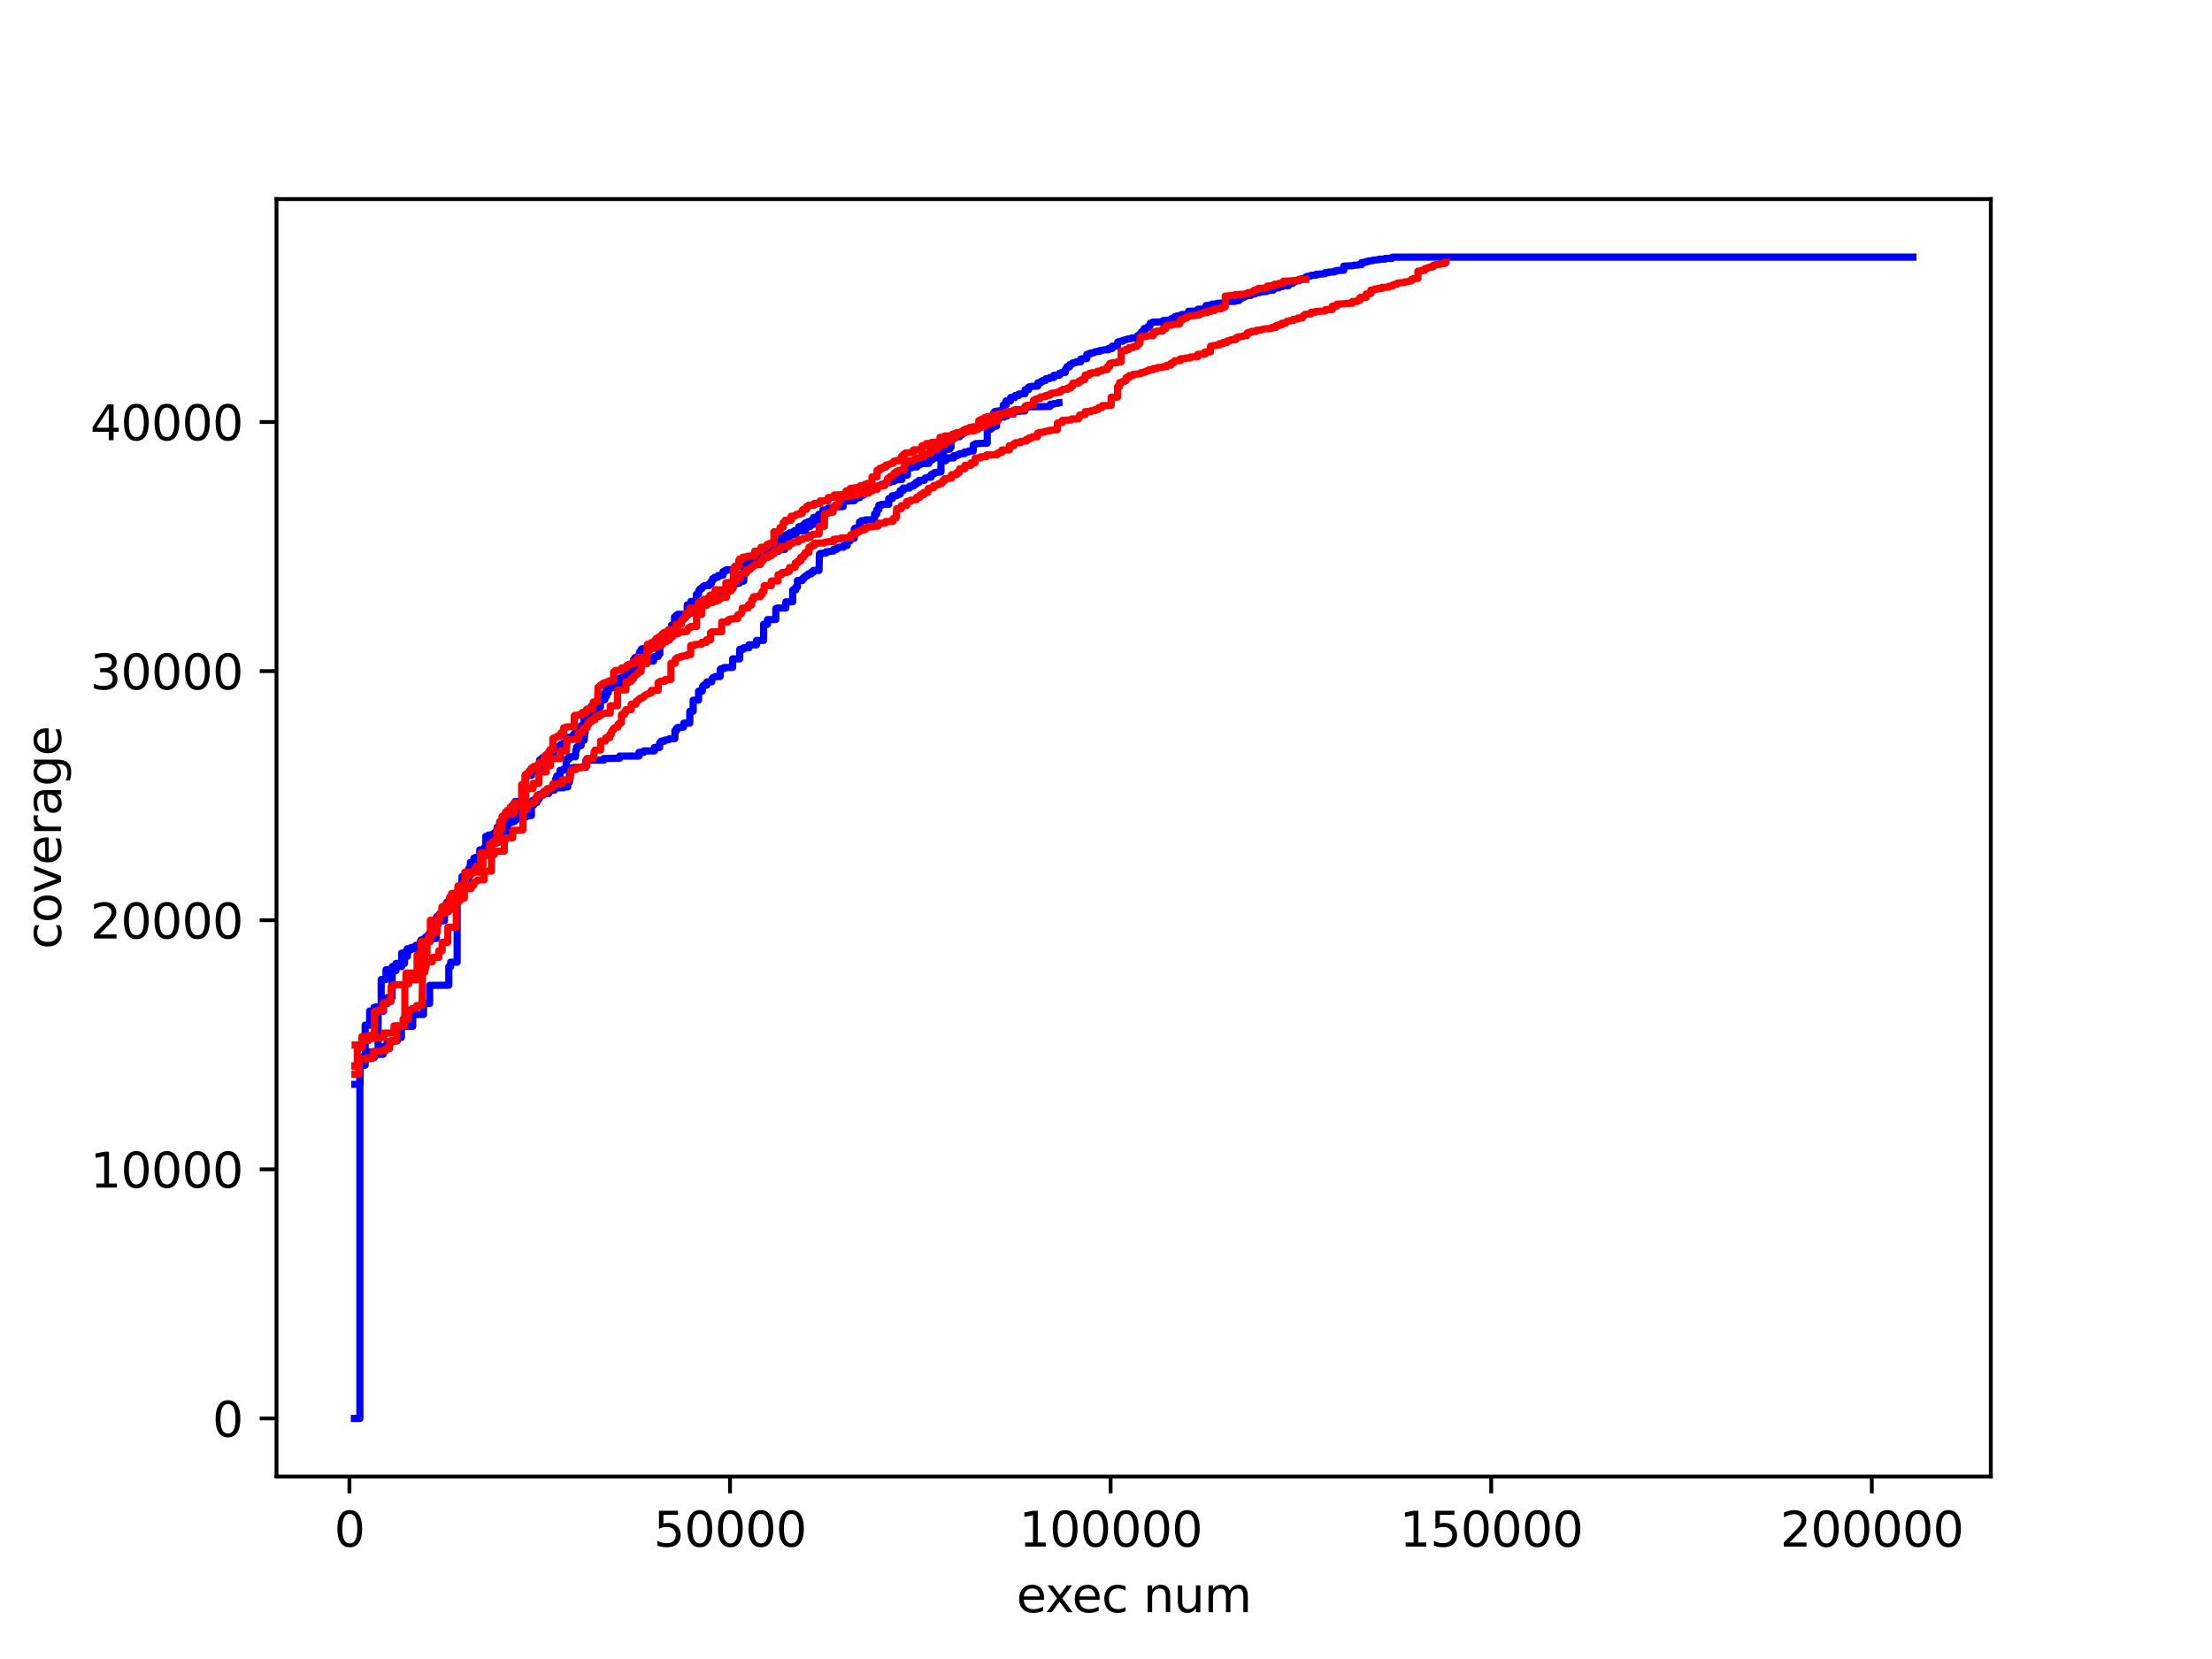 <?xml version="1.0" encoding="utf-8" standalone="no"?>
<!DOCTYPE svg PUBLIC "-//W3C//DTD SVG 1.1//EN"
  "http://www.w3.org/Graphics/SVG/1.1/DTD/svg11.dtd">
<svg xmlns:xlink="http://www.w3.org/1999/xlink" width="460.8pt" height="345.6pt" viewBox="0 0 460.8 345.6" xmlns="http://www.w3.org/2000/svg" version="1.1">
 <defs>
  <style type="text/css">*{stroke-linejoin: round; stroke-linecap: butt}</style>
 </defs>
 <g id="figure_1">
  <g id="patch_1">
   <path d="M 0 345.6 
L 460.8 345.6 
L 460.8 0 
L 0 0 
z
" style="fill: #ffffff"/>
  </g>
  <g id="axes_1">
   <g id="patch_2">
    <path d="M 57.6 307.584 
L 414.72 307.584 
L 414.72 41.472 
L 57.6 41.472 
z
" style="fill: #ffffff"/>
   </g>
   <g id="matplotlib.axis_1">
    <g id="xtick_1">
     <g id="line2d_1">
      <defs>
       <path id="mfdb7c3ebfe" d="M 0 0 
L 0 3.5 
" style="stroke: #000000; stroke-width: 0.8"/>
      </defs>
      <g>
       <use xlink:href="#mfdb7c3ebfe" x="72.791" y="307.584" style="stroke: #000000; stroke-width: 0.8"/>
      </g>
     </g>
     <g id="text_1">
      <!-- 0 -->
      <g transform="translate(69.61 322.182) scale(0.1 -0.1)">
       <defs>
        <path id="DejaVuSans-30" d="M 2034 4250 
Q 1547 4250 1301 3770 
Q 1056 3291 1056 2328 
Q 1056 1369 1301 889 
Q 1547 409 2034 409 
Q 2525 409 2770 889 
Q 3016 1369 3016 2328 
Q 3016 3291 2770 3770 
Q 2525 4250 2034 4250 
z
M 2034 4750 
Q 2819 4750 3233 4129 
Q 3647 3509 3647 2328 
Q 3647 1150 3233 529 
Q 2819 -91 2034 -91 
Q 1250 -91 836 529 
Q 422 1150 422 2328 
Q 422 3509 836 4129 
Q 1250 4750 2034 4750 
z
" transform="scale(0.016)"/>
       </defs>
       <use xlink:href="#DejaVuSans-30"/>
      </g>
     </g>
    </g>
    <g id="xtick_2">
     <g id="line2d_2">
      <g>
       <use xlink:href="#mfdb7c3ebfe" x="152.075" y="307.584" style="stroke: #000000; stroke-width: 0.8"/>
      </g>
     </g>
     <g id="text_2">
      <!-- 50000 -->
      <g transform="translate(136.169 322.182) scale(0.1 -0.1)">
       <defs>
        <path id="DejaVuSans-35" d="M 691 4666 
L 3169 4666 
L 3169 4134 
L 1269 4134 
L 1269 2991 
Q 1406 3038 1543 3061 
Q 1681 3084 1819 3084 
Q 2600 3084 3056 2656 
Q 3513 2228 3513 1497 
Q 3513 744 3044 326 
Q 2575 -91 1722 -91 
Q 1428 -91 1123 -41 
Q 819 9 494 109 
L 494 744 
Q 775 591 1075 516 
Q 1375 441 1709 441 
Q 2250 441 2565 725 
Q 2881 1009 2881 1497 
Q 2881 1984 2565 2268 
Q 2250 2553 1709 2553 
Q 1456 2553 1204 2497 
Q 953 2441 691 2322 
L 691 4666 
z
" transform="scale(0.016)"/>
       </defs>
       <use xlink:href="#DejaVuSans-35"/>
       <use xlink:href="#DejaVuSans-30" x="63.623"/>
       <use xlink:href="#DejaVuSans-30" x="127.246"/>
       <use xlink:href="#DejaVuSans-30" x="190.869"/>
       <use xlink:href="#DejaVuSans-30" x="254.492"/>
      </g>
     </g>
    </g>
    <g id="xtick_3">
     <g id="line2d_3">
      <g>
       <use xlink:href="#mfdb7c3ebfe" x="231.359" y="307.584" style="stroke: #000000; stroke-width: 0.8"/>
      </g>
     </g>
     <g id="text_3">
      <!-- 100000 -->
      <g transform="translate(212.272 322.182) scale(0.1 -0.1)">
       <defs>
        <path id="DejaVuSans-31" d="M 794 531 
L 1825 531 
L 1825 4091 
L 703 3866 
L 703 4441 
L 1819 4666 
L 2450 4666 
L 2450 531 
L 3481 531 
L 3481 0 
L 794 0 
L 794 531 
z
" transform="scale(0.016)"/>
       </defs>
       <use xlink:href="#DejaVuSans-31"/>
       <use xlink:href="#DejaVuSans-30" x="63.623"/>
       <use xlink:href="#DejaVuSans-30" x="127.246"/>
       <use xlink:href="#DejaVuSans-30" x="190.869"/>
       <use xlink:href="#DejaVuSans-30" x="254.492"/>
       <use xlink:href="#DejaVuSans-30" x="318.115"/>
      </g>
     </g>
    </g>
    <g id="xtick_4">
     <g id="line2d_4">
      <g>
       <use xlink:href="#mfdb7c3ebfe" x="310.644" y="307.584" style="stroke: #000000; stroke-width: 0.8"/>
      </g>
     </g>
     <g id="text_4">
      <!-- 150000 -->
      <g transform="translate(291.556 322.182) scale(0.1 -0.1)">
       <use xlink:href="#DejaVuSans-31"/>
       <use xlink:href="#DejaVuSans-35" x="63.623"/>
       <use xlink:href="#DejaVuSans-30" x="127.246"/>
       <use xlink:href="#DejaVuSans-30" x="190.869"/>
       <use xlink:href="#DejaVuSans-30" x="254.492"/>
       <use xlink:href="#DejaVuSans-30" x="318.115"/>
      </g>
     </g>
    </g>
    <g id="xtick_5">
     <g id="line2d_5">
      <g>
       <use xlink:href="#mfdb7c3ebfe" x="389.928" y="307.584" style="stroke: #000000; stroke-width: 0.8"/>
      </g>
     </g>
     <g id="text_5">
      <!-- 200000 -->
      <g transform="translate(370.84 322.182) scale(0.1 -0.1)">
       <defs>
        <path id="DejaVuSans-32" d="M 1228 531 
L 3431 531 
L 3431 0 
L 469 0 
L 469 531 
Q 828 903 1448 1529 
Q 2069 2156 2228 2338 
Q 2531 2678 2651 2914 
Q 2772 3150 2772 3378 
Q 2772 3750 2511 3984 
Q 2250 4219 1831 4219 
Q 1534 4219 1204 4116 
Q 875 4013 500 3803 
L 500 4441 
Q 881 4594 1212 4672 
Q 1544 4750 1819 4750 
Q 2544 4750 2975 4387 
Q 3406 4025 3406 3419 
Q 3406 3131 3298 2873 
Q 3191 2616 2906 2266 
Q 2828 2175 2409 1742 
Q 1991 1309 1228 531 
z
" transform="scale(0.016)"/>
       </defs>
       <use xlink:href="#DejaVuSans-32"/>
       <use xlink:href="#DejaVuSans-30" x="63.623"/>
       <use xlink:href="#DejaVuSans-30" x="127.246"/>
       <use xlink:href="#DejaVuSans-30" x="190.869"/>
       <use xlink:href="#DejaVuSans-30" x="254.492"/>
       <use xlink:href="#DejaVuSans-30" x="318.115"/>
      </g>
     </g>
    </g>
    <g id="text_6">
     <!-- exec num -->
     <g transform="translate(211.745 335.861) scale(0.1 -0.1)">
      <defs>
       <path id="DejaVuSans-65" d="M 3597 1894 
L 3597 1613 
L 953 1613 
Q 991 1019 1311 708 
Q 1631 397 2203 397 
Q 2534 397 2845 478 
Q 3156 559 3463 722 
L 3463 178 
Q 3153 47 2828 -22 
Q 2503 -91 2169 -91 
Q 1331 -91 842 396 
Q 353 884 353 1716 
Q 353 2575 817 3079 
Q 1281 3584 2069 3584 
Q 2775 3584 3186 3129 
Q 3597 2675 3597 1894 
z
M 3022 2063 
Q 3016 2534 2758 2815 
Q 2500 3097 2075 3097 
Q 1594 3097 1305 2825 
Q 1016 2553 972 2059 
L 3022 2063 
z
" transform="scale(0.016)"/>
       <path id="DejaVuSans-78" d="M 3513 3500 
L 2247 1797 
L 3578 0 
L 2900 0 
L 1881 1375 
L 863 0 
L 184 0 
L 1544 1831 
L 300 3500 
L 978 3500 
L 1906 2253 
L 2834 3500 
L 3513 3500 
z
" transform="scale(0.016)"/>
       <path id="DejaVuSans-63" d="M 3122 3366 
L 3122 2828 
Q 2878 2963 2633 3030 
Q 2388 3097 2138 3097 
Q 1578 3097 1268 2742 
Q 959 2388 959 1747 
Q 959 1106 1268 751 
Q 1578 397 2138 397 
Q 2388 397 2633 464 
Q 2878 531 3122 666 
L 3122 134 
Q 2881 22 2623 -34 
Q 2366 -91 2075 -91 
Q 1284 -91 818 406 
Q 353 903 353 1747 
Q 353 2603 823 3093 
Q 1294 3584 2113 3584 
Q 2378 3584 2631 3529 
Q 2884 3475 3122 3366 
z
" transform="scale(0.016)"/>
       <path id="DejaVuSans-20" transform="scale(0.016)"/>
       <path id="DejaVuSans-6e" d="M 3513 2113 
L 3513 0 
L 2938 0 
L 2938 2094 
Q 2938 2591 2744 2837 
Q 2550 3084 2163 3084 
Q 1697 3084 1428 2787 
Q 1159 2491 1159 1978 
L 1159 0 
L 581 0 
L 581 3500 
L 1159 3500 
L 1159 2956 
Q 1366 3272 1645 3428 
Q 1925 3584 2291 3584 
Q 2894 3584 3203 3211 
Q 3513 2838 3513 2113 
z
" transform="scale(0.016)"/>
       <path id="DejaVuSans-75" d="M 544 1381 
L 544 3500 
L 1119 3500 
L 1119 1403 
Q 1119 906 1312 657 
Q 1506 409 1894 409 
Q 2359 409 2629 706 
Q 2900 1003 2900 1516 
L 2900 3500 
L 3475 3500 
L 3475 0 
L 2900 0 
L 2900 538 
Q 2691 219 2414 64 
Q 2138 -91 1772 -91 
Q 1169 -91 856 284 
Q 544 659 544 1381 
z
M 1991 3584 
L 1991 3584 
z
" transform="scale(0.016)"/>
       <path id="DejaVuSans-6d" d="M 3328 2828 
Q 3544 3216 3844 3400 
Q 4144 3584 4550 3584 
Q 5097 3584 5394 3201 
Q 5691 2819 5691 2113 
L 5691 0 
L 5113 0 
L 5113 2094 
Q 5113 2597 4934 2840 
Q 4756 3084 4391 3084 
Q 3944 3084 3684 2787 
Q 3425 2491 3425 1978 
L 3425 0 
L 2847 0 
L 2847 2094 
Q 2847 2600 2669 2842 
Q 2491 3084 2119 3084 
Q 1678 3084 1418 2786 
Q 1159 2488 1159 1978 
L 1159 0 
L 581 0 
L 581 3500 
L 1159 3500 
L 1159 2956 
Q 1356 3278 1631 3431 
Q 1906 3584 2284 3584 
Q 2666 3584 2933 3390 
Q 3200 3197 3328 2828 
z
" transform="scale(0.016)"/>
      </defs>
      <use xlink:href="#DejaVuSans-65"/>
      <use xlink:href="#DejaVuSans-78" x="59.773"/>
      <use xlink:href="#DejaVuSans-65" x="115.828"/>
      <use xlink:href="#DejaVuSans-63" x="177.352"/>
      <use xlink:href="#DejaVuSans-20" x="232.332"/>
      <use xlink:href="#DejaVuSans-6e" x="264.119"/>
      <use xlink:href="#DejaVuSans-75" x="327.498"/>
      <use xlink:href="#DejaVuSans-6d" x="390.877"/>
     </g>
    </g>
   </g>
   <g id="matplotlib.axis_2">
    <g id="ytick_1">
     <g id="line2d_6">
      <defs>
       <path id="m881d968c2c" d="M 0 0 
L -3.5 0 
" style="stroke: #000000; stroke-width: 0.8"/>
      </defs>
      <g>
       <use xlink:href="#m881d968c2c" x="57.6" y="295.488" style="stroke: #000000; stroke-width: 0.8"/>
      </g>
     </g>
     <g id="text_7">
      <!-- 0 -->
      <g transform="translate(44.237 299.287) scale(0.1 -0.1)">
       <use xlink:href="#DejaVuSans-30"/>
      </g>
     </g>
    </g>
    <g id="ytick_2">
     <g id="line2d_7">
      <g>
       <use xlink:href="#m881d968c2c" x="57.6" y="243.594" style="stroke: #000000; stroke-width: 0.8"/>
      </g>
     </g>
     <g id="text_8">
      <!-- 10000 -->
      <g transform="translate(18.788 247.393) scale(0.1 -0.1)">
       <use xlink:href="#DejaVuSans-31"/>
       <use xlink:href="#DejaVuSans-30" x="63.623"/>
       <use xlink:href="#DejaVuSans-30" x="127.246"/>
       <use xlink:href="#DejaVuSans-30" x="190.869"/>
       <use xlink:href="#DejaVuSans-30" x="254.492"/>
      </g>
     </g>
    </g>
    <g id="ytick_3">
     <g id="line2d_8">
      <g>
       <use xlink:href="#m881d968c2c" x="57.6" y="191.7" style="stroke: #000000; stroke-width: 0.8"/>
      </g>
     </g>
     <g id="text_9">
      <!-- 20000 -->
      <g transform="translate(18.788 195.499) scale(0.1 -0.1)">
       <use xlink:href="#DejaVuSans-32"/>
       <use xlink:href="#DejaVuSans-30" x="63.623"/>
       <use xlink:href="#DejaVuSans-30" x="127.246"/>
       <use xlink:href="#DejaVuSans-30" x="190.869"/>
       <use xlink:href="#DejaVuSans-30" x="254.492"/>
      </g>
     </g>
    </g>
    <g id="ytick_4">
     <g id="line2d_9">
      <g>
       <use xlink:href="#m881d968c2c" x="57.6" y="139.806" style="stroke: #000000; stroke-width: 0.8"/>
      </g>
     </g>
     <g id="text_10">
      <!-- 30000 -->
      <g transform="translate(18.788 143.605) scale(0.1 -0.1)">
       <defs>
        <path id="DejaVuSans-33" d="M 2597 2516 
Q 3050 2419 3304 2112 
Q 3559 1806 3559 1356 
Q 3559 666 3084 287 
Q 2609 -91 1734 -91 
Q 1441 -91 1130 -33 
Q 819 25 488 141 
L 488 750 
Q 750 597 1062 519 
Q 1375 441 1716 441 
Q 2309 441 2620 675 
Q 2931 909 2931 1356 
Q 2931 1769 2642 2001 
Q 2353 2234 1838 2234 
L 1294 2234 
L 1294 2753 
L 1863 2753 
Q 2328 2753 2575 2939 
Q 2822 3125 2822 3475 
Q 2822 3834 2567 4026 
Q 2313 4219 1838 4219 
Q 1578 4219 1281 4162 
Q 984 4106 628 3988 
L 628 4550 
Q 988 4650 1302 4700 
Q 1616 4750 1894 4750 
Q 2613 4750 3031 4423 
Q 3450 4097 3450 3541 
Q 3450 3153 3228 2886 
Q 3006 2619 2597 2516 
z
" transform="scale(0.016)"/>
       </defs>
       <use xlink:href="#DejaVuSans-33"/>
       <use xlink:href="#DejaVuSans-30" x="63.623"/>
       <use xlink:href="#DejaVuSans-30" x="127.246"/>
       <use xlink:href="#DejaVuSans-30" x="190.869"/>
       <use xlink:href="#DejaVuSans-30" x="254.492"/>
      </g>
     </g>
    </g>
    <g id="ytick_5">
     <g id="line2d_10">
      <g>
       <use xlink:href="#m881d968c2c" x="57.6" y="87.912" style="stroke: #000000; stroke-width: 0.8"/>
      </g>
     </g>
     <g id="text_11">
      <!-- 40000 -->
      <g transform="translate(18.788 91.711) scale(0.1 -0.1)">
       <defs>
        <path id="DejaVuSans-34" d="M 2419 4116 
L 825 1625 
L 2419 1625 
L 2419 4116 
z
M 2253 4666 
L 3047 4666 
L 3047 1625 
L 3713 1625 
L 3713 1100 
L 3047 1100 
L 3047 0 
L 2419 0 
L 2419 1100 
L 313 1100 
L 313 1709 
L 2253 4666 
z
" transform="scale(0.016)"/>
       </defs>
       <use xlink:href="#DejaVuSans-34"/>
       <use xlink:href="#DejaVuSans-30" x="63.623"/>
       <use xlink:href="#DejaVuSans-30" x="127.246"/>
       <use xlink:href="#DejaVuSans-30" x="190.869"/>
       <use xlink:href="#DejaVuSans-30" x="254.492"/>
      </g>
     </g>
    </g>
    <g id="text_12">
     <!-- coverage -->
     <g transform="translate(12.708 197.743) rotate(-90) scale(0.1 -0.1)">
      <defs>
       <path id="DejaVuSans-6f" d="M 1959 3097 
Q 1497 3097 1228 2736 
Q 959 2375 959 1747 
Q 959 1119 1226 758 
Q 1494 397 1959 397 
Q 2419 397 2687 759 
Q 2956 1122 2956 1747 
Q 2956 2369 2687 2733 
Q 2419 3097 1959 3097 
z
M 1959 3584 
Q 2709 3584 3137 3096 
Q 3566 2609 3566 1747 
Q 3566 888 3137 398 
Q 2709 -91 1959 -91 
Q 1206 -91 779 398 
Q 353 888 353 1747 
Q 353 2609 779 3096 
Q 1206 3584 1959 3584 
z
" transform="scale(0.016)"/>
       <path id="DejaVuSans-76" d="M 191 3500 
L 800 3500 
L 1894 563 
L 2988 3500 
L 3597 3500 
L 2284 0 
L 1503 0 
L 191 3500 
z
" transform="scale(0.016)"/>
       <path id="DejaVuSans-72" d="M 2631 2963 
Q 2534 3019 2420 3045 
Q 2306 3072 2169 3072 
Q 1681 3072 1420 2755 
Q 1159 2438 1159 1844 
L 1159 0 
L 581 0 
L 581 3500 
L 1159 3500 
L 1159 2956 
Q 1341 3275 1631 3429 
Q 1922 3584 2338 3584 
Q 2397 3584 2469 3576 
Q 2541 3569 2628 3553 
L 2631 2963 
z
" transform="scale(0.016)"/>
       <path id="DejaVuSans-61" d="M 2194 1759 
Q 1497 1759 1228 1600 
Q 959 1441 959 1056 
Q 959 750 1161 570 
Q 1363 391 1709 391 
Q 2188 391 2477 730 
Q 2766 1069 2766 1631 
L 2766 1759 
L 2194 1759 
z
M 3341 1997 
L 3341 0 
L 2766 0 
L 2766 531 
Q 2569 213 2275 61 
Q 1981 -91 1556 -91 
Q 1019 -91 701 211 
Q 384 513 384 1019 
Q 384 1609 779 1909 
Q 1175 2209 1959 2209 
L 2766 2209 
L 2766 2266 
Q 2766 2663 2505 2880 
Q 2244 3097 1772 3097 
Q 1472 3097 1187 3025 
Q 903 2953 641 2809 
L 641 3341 
Q 956 3463 1253 3523 
Q 1550 3584 1831 3584 
Q 2591 3584 2966 3190 
Q 3341 2797 3341 1997 
z
" transform="scale(0.016)"/>
       <path id="DejaVuSans-67" d="M 2906 1791 
Q 2906 2416 2648 2759 
Q 2391 3103 1925 3103 
Q 1463 3103 1205 2759 
Q 947 2416 947 1791 
Q 947 1169 1205 825 
Q 1463 481 1925 481 
Q 2391 481 2648 825 
Q 2906 1169 2906 1791 
z
M 3481 434 
Q 3481 -459 3084 -895 
Q 2688 -1331 1869 -1331 
Q 1566 -1331 1297 -1286 
Q 1028 -1241 775 -1147 
L 775 -588 
Q 1028 -725 1275 -790 
Q 1522 -856 1778 -856 
Q 2344 -856 2625 -561 
Q 2906 -266 2906 331 
L 2906 616 
Q 2728 306 2450 153 
Q 2172 0 1784 0 
Q 1141 0 747 490 
Q 353 981 353 1791 
Q 353 2603 747 3093 
Q 1141 3584 1784 3584 
Q 2172 3584 2450 3431 
Q 2728 3278 2906 2969 
L 2906 3500 
L 3481 3500 
L 3481 434 
z
" transform="scale(0.016)"/>
      </defs>
      <use xlink:href="#DejaVuSans-63"/>
      <use xlink:href="#DejaVuSans-6f" x="54.98"/>
      <use xlink:href="#DejaVuSans-76" x="116.162"/>
      <use xlink:href="#DejaVuSans-65" x="175.342"/>
      <use xlink:href="#DejaVuSans-72" x="236.865"/>
      <use xlink:href="#DejaVuSans-61" x="277.979"/>
      <use xlink:href="#DejaVuSans-67" x="339.258"/>
      <use xlink:href="#DejaVuSans-65" x="402.734"/>
     </g>
    </g>
   </g>
   <g id="line2d_11">
    <path d="M 73.975 222.042 
L 75.217 222.042 
L 75.217 220.517 
L 77.47 220.517 
L 77.47 220.283 
L 78 220.283 
L 78 219.655 
L 79.833 219.634 
L 79.833 218.031 
L 80.635 218.031 
L 80.635 217.195 
L 81.553 217.195 
L 81.553 216.806 
L 82.76 216.806 
L 82.76 216.142 
L 83.613 216.142 
L 83.613 213.807 
L 85.981 213.807 
L 85.981 211.342 
L 88.223 211.342 
L 88.223 209.038 
L 89.502 209.038 
L 89.502 205.27 
L 93.49 205.239 
L 93.49 201.373 
L 93.884 201.373 
L 93.884 200.444 
L 95.23 200.444 
L 95.23 187.003 
L 96.154 187.003 
L 96.262 182.603 
L 96.882 182.587 
L 96.882 182.359 
L 97.995 182.359 
L 97.995 179.66 
L 98.733 179.603 
L 98.733 178.742 
L 100.264 178.664 
L 100.264 177.143 
L 101.181 177.143 
L 101.181 174.237 
L 101.774 174.237 
L 101.774 173.952 
L 102.727 173.952 
L 102.727 173.698 
L 103.16 173.635 
L 103.219 173.485 
L 103.25 173.485 
L 103.566 173.428 
L 103.566 172.312 
L 103.655 172.312 
L 104.991 172.25 
L 105.093 172.12 
L 105.421 172.053 
L 105.515 171.534 
L 106.035 171.508 
L 106.035 171.388 
L 106.561 171.331 
L 106.561 171.243 
L 106.664 171.243 
L 107.165 171.145 
L 107.165 170.932 
L 107.519 170.844 
L 107.519 170.532 
L 107.606 170.532 
L 108.543 170.439 
L 108.543 170.387 
L 108.638 170.387 
L 109.125 170.314 
L 109.125 170.159 
L 109.222 170.159 
L 109.715 170.133 
L 109.715 170.029 
L 109.809 170.029 
L 110.207 169.92 
L 110.207 169.899 
L 110.257 169.899 
L 110.706 169.899 
L 110.706 167.699 
L 111.203 167.699 
L 111.203 167.185 
L 111.84 167.185 
L 111.84 166.889 
L 112.002 166.889 
L 112.075 166.666 
L 112.144 166.666 
L 112.144 166.365 
L 112.243 166.365 
L 112.357 166.355 
L 112.408 165.851 
L 112.653 165.763 
L 112.755 165.478 
L 112.953 165.467 
L 112.991 165.234 
L 113.029 165.234 
L 113.156 165.187 
L 113.194 165.073 
L 113.232 165.073 
L 113.459 164.969 
L 113.459 164.772 
L 113.535 164.772 
L 114.05 164.668 
L 114.05 164.642 
L 114.15 164.642 
L 114.295 164.627 
L 114.371 164.274 
L 115.049 164.217 
L 115.119 163.646 
L 115.145 163.646 
L 115.535 163.615 
L 115.535 163.475 
L 115.644 163.475 
L 115.704 163.475 
L 115.704 162.354 
L 115.768 162.354 
L 115.974 162.354 
L 115.974 161.674 
L 116.645 161.674 
L 116.645 160.491 
L 117.296 160.491 
L 117.296 160.273 
L 117.932 160.273 
L 117.932 158.181 
L 118.524 158.181 
L 118.524 157.647 
L 119.887 157.647 
L 119.952 156.329 
L 120.082 156.298 
L 120.082 155.685 
L 120.311 155.68 
L 120.311 155.561 
L 120.49 155.561 
L 120.49 155.312 
L 121.061 155.312 
L 121.061 154.17 
L 121.722 154.17 
L 121.796 152.639 
L 121.892 152.639 
L 121.892 149.972 
L 123.163 149.972 
L 123.163 147.138 
L 124.499 147.138 
L 124.499 145.701 
L 125.095 145.592 
L 125.196 145.088 
L 126.322 145.088 
L 126.322 143.656 
L 126.504 143.656 
L 126.504 143.251 
L 126.574 143.251 
L 126.619 143.251 
L 126.725 143.059 
L 127.332 143.028 
L 127.438 142.904 
L 127.8 142.8 
L 127.876 142.717 
L 128.128 142.681 
L 128.226 142.193 
L 128.303 142.193 
L 128.372 141.897 
L 128.696 141.819 
L 128.696 141.643 
L 128.783 141.643 
L 129.011 141.575 
L 129.087 141.243 
L 129.679 141.155 
L 129.679 141.046 
L 129.866 141.046 
L 129.969 140.672 
L 130.067 140.672 
L 130.067 140.475 
L 130.25 140.475 
L 130.25 139.655 
L 130.288 139.655 
L 130.635 139.598 
L 130.635 139.292 
L 131.97 139.23 
L 131.97 137.444 
L 132.259 137.398 
L 132.259 137.003 
L 132.698 136.936 
L 132.698 136.796 
L 132.782 136.796 
L 133.044 136.796 
L 133.044 136.65 
L 133.158 136.65 
L 133.209 135.95 
L 133.301 135.95 
L 133.301 135.732 
L 133.44 135.732 
L 133.532 135.369 
L 133.627 135.369 
L 133.627 135.197 
L 134.252 135.099 
L 134.252 135.078 
L 134.311 135.078 
L 134.847 135.011 
L 134.847 134.694 
L 136.375 134.585 
L 136.375 133.49 
L 136.646 133.407 
L 136.646 133.272 
L 137.311 133.194 
L 137.311 133.054 
L 137.371 133.054 
L 137.542 133.054 
L 137.542 132.665 
L 137.657 132.665 
L 137.71 132.38 
L 138.113 132.302 
L 138.196 132.022 
L 138.338 132.022 
L 138.338 131.881 
L 138.408 131.881 
L 139.509 131.772 
L 139.509 131.145 
L 140.151 131.145 
L 140.151 130.548 
L 140.405 130.548 
L 140.479 130.423 
L 141.183 130.33 
L 141.183 129.484 
L 141.285 129.484 
L 141.541 129.484 
L 141.541 129.313 
L 141.702 129.313 
L 141.702 129.162 
L 141.944 129.162 
L 141.944 128.597 
L 142.014 128.597 
L 142.345 128.545 
L 142.377 128.472 
L 142.439 128.472 
L 142.718 128.472 
L 142.777 128.238 
L 143.208 128.228 
L 143.24 128.005 
L 143.309 128.005 
L 143.436 128.005 
L 143.436 127.875 
L 143.5 127.875 
L 143.736 127.803 
L 143.809 127.704 
L 143.847 127.704 
L 144.099 127.688 
L 144.169 126.941 
L 144.378 126.884 
L 144.437 126.754 
L 144.946 126.713 
L 144.946 126.614 
L 145.016 126.614 
L 145.593 126.516 
L 145.644 126.438 
L 145.693 126.438 
L 146.281 126.334 
L 146.389 126.22 
L 146.676 126.147 
L 146.746 125.971 
L 147.378 125.877 
L 147.378 125.768 
L 147.448 125.768 
L 147.558 125.701 
L 147.558 125.592 
L 147.634 125.592 
L 147.746 125.592 
L 147.746 125.301 
L 147.837 125.301 
L 147.99 125.301 
L 148.033 125.094 
L 148.097 125.094 
L 148.503 125.011 
L 148.503 124.658 
L 148.923 124.559 
L 148.923 124.533 
L 149.437 124.533 
L 149.437 124.217 
L 150.407 124.217 
L 150.407 123.293 
L 150.602 123.293 
L 150.602 123.174 
L 150.956 123.174 
L 150.998 122.893 
L 151.032 122.893 
L 151.84 122.847 
L 151.84 122.234 
L 152.232 122.208 
L 152.232 122.037 
L 152.936 122.037 
L 152.936 121.56 
L 154.006 121.477 
L 154.1 121.196 
L 154.422 121.191 
L 154.422 121.056 
L 154.933 121.056 
L 154.933 118.996 
L 155.123 118.996 
L 155.123 118.664 
L 155.835 118.664 
L 155.835 118.135 
L 156.266 118.135 
L 156.266 117.745 
L 157.032 117.745 
L 157.111 117.107 
L 157.612 117.081 
L 157.612 116.718 
L 158.085 116.718 
L 158.085 116.474 
L 158.385 116.474 
L 158.385 116.308 
L 158.48 116.308 
L 159.26 116.22 
L 159.26 116.183 
L 159.783 116.095 
L 159.783 115.888 
L 159.837 115.888 
L 160.49 115.815 
L 160.49 115.218 
L 161.175 115.166 
L 161.239 114.938 
L 161.239 114.938 
L 161.954 114.829 
L 161.954 114.824 
L 162.227 114.824 
L 162.227 114.689 
L 162.376 114.689 
L 162.376 114.575 
L 162.699 114.502 
L 162.699 114.455 
L 162.774 114.455 
L 163.486 114.455 
L 163.486 112.997 
L 163.686 112.966 
L 163.686 112.883 
L 163.965 112.883 
L 163.965 112.494 
L 164.307 112.494 
L 164.307 111.85 
L 164.383 111.85 
L 164.434 111.85 
L 164.434 111.596 
L 164.501 111.596 
L 164.813 111.534 
L 164.884 111.399 
L 165.804 111.399 
L 165.804 110.636 
L 167.813 110.548 
L 167.813 109.717 
L 168.733 109.717 
L 168.733 109.318 
L 169.495 109.235 
L 169.495 109.11 
L 169.572 109.11 
L 170.414 109.032 
L 170.414 108.991 
L 170.414 108.991 
" clip-path="url(#p0d12e43c88)" style="fill: none; stroke: #0000ff; stroke-width: 1.5; stroke-linecap: square"/>
   </g>
   <g id="line2d_12">
    <path d="M 73.833 295.488 
L 74.97 295.488 
L 74.97 221.902 
L 76.07 221.902 
L 76.07 213.558 
L 77.007 213.558 
L 77.007 210.605 
L 77.91 210.605 
L 77.91 209.883 
L 78.308 209.883 
L 78.308 209.754 
L 79.41 209.754 
L 79.41 204.056 
L 80.41 204.056 
L 80.41 202.032 
L 81.717 202.032 
L 81.717 201.342 
L 83.675 201.342 
L 83.675 198.545 
L 84.734 198.545 
L 84.734 197.865 
L 85.697 197.818 
L 85.697 197.626 
L 86.682 197.626 
L 86.682 196.92 
L 87.562 196.848 
L 87.562 196.095 
L 87.701 196.095 
L 87.701 195.815 
L 88.08 195.815 
L 88.08 195.701 
L 88.549 195.68 
L 88.64 195.218 
L 89.261 195.218 
L 89.261 194.616 
L 90.417 194.616 
L 90.417 192.556 
L 91.237 192.556 
L 91.237 191.804 
L 92.587 191.804 
L 92.625 188.929 
L 92.994 188.929 
L 93.085 187.937 
L 93.242 187.834 
L 93.346 187.766 
L 93.492 187.766 
L 93.576 187.393 
L 93.733 187.325 
L 93.842 187.045 
L 94.142 186.946 
L 94.142 186.718 
L 94.317 186.718 
L 94.317 186.401 
L 95.149 186.344 
L 95.149 185.825 
L 95.285 185.825 
L 95.285 185.696 
L 96.381 185.696 
L 96.381 182.717 
L 97.053 182.717 
L 97.053 182.156 
L 97.123 182.156 
L 97.555 182.141 
L 97.647 181.726 
L 98.081 181.726 
L 98.081 181.305 
L 99.22 181.305 
L 99.22 178.555 
L 100.177 178.555 
L 100.177 177.18 
L 100.547 177.18 
L 100.547 176.983 
L 101.043 176.983 
L 101.043 176.36 
L 101.614 176.36 
L 101.614 174.881 
L 102.459 174.881 
L 102.459 173.905 
L 103.219 173.905 
L 103.219 173.283 
L 103.786 173.283 
L 103.786 172.457 
L 104.295 172.457 
L 104.295 172.307 
L 104.747 172.307 
L 104.747 171.84 
L 105.35 171.84 
L 105.35 171.43 
L 106.276 171.43 
L 106.276 169.707 
L 108.28 169.707 
L 108.28 167.647 
L 110.779 167.647 
L 110.779 166.863 
L 110.87 166.863 
L 111.036 166.863 
L 111.036 166.708 
L 111.693 166.625 
L 111.693 166.552 
L 112.095 166.552 
L 112.095 165.82 
L 112.14 165.82 
L 112.32 165.82 
L 112.32 165.519 
L 112.365 165.519 
L 113.199 165.483 
L 113.291 165.312 
L 114.31 165.312 
L 114.31 164.616 
L 115.465 164.616 
L 115.465 164.134 
L 117.377 164.113 
L 117.377 163.936 
L 118.272 163.936 
L 118.272 162.94 
L 118.631 162.94 
L 118.631 159.982 
L 119.673 159.982 
L 119.673 159.837 
L 122.069 159.837 
L 122.069 158.363 
L 125.783 158.353 
L 125.783 158.01 
L 129.083 157.953 
L 129.083 157.502 
L 133.121 157.502 
L 133.121 156.728 
L 134.128 156.728 
L 134.128 156.427 
L 136.326 156.427 
L 136.326 155.711 
L 137.414 155.711 
L 137.414 154.762 
L 137.446 154.762 
L 137.639 154.762 
L 137.72 154.409 
L 138.433 154.409 
L 138.433 154.175 
L 139.32 154.097 
L 139.396 153.931 
L 140.59 153.848 
L 140.59 152.214 
L 140.937 152.214 
L 140.937 151.715 
L 141.137 151.715 
L 141.137 151.554 
L 141.226 151.554 
L 142.376 151.482 
L 142.447 150.636 
L 143.7 150.636 
L 143.7 148.171 
L 144.397 148.171 
L 144.397 145.862 
L 145.526 145.862 
L 145.526 143.978 
L 146.294 143.978 
L 146.338 143.028 
L 146.562 143.028 
L 146.562 142.727 
L 147.244 142.727 
L 147.244 142.053 
L 148.257 142.053 
L 148.338 141.347 
L 148.485 141.347 
L 148.485 141.17 
L 148.853 141.093 
L 148.956 140.942 
L 150.033 140.932 
L 150.033 139.422 
L 150.244 139.318 
L 150.244 139.302 
L 150.818 139.302 
L 150.818 139.064 
L 150.894 139.064 
L 152.625 139.048 
L 152.625 137.247 
L 154.102 137.247 
L 154.102 135.265 
L 154.853 135.265 
L 154.853 134.943 
L 156.017 134.943 
L 156.017 134.326 
L 157.592 134.326 
L 157.592 133.412 
L 159.068 133.412 
L 159.068 130.05 
L 159.88 130.05 
L 159.88 129.069 
L 161.61 129.069 
L 161.61 126.78 
L 161.94 126.78 
L 161.94 126.661 
L 163.705 126.661 
L 163.705 125.374 
L 165.13 125.374 
L 165.13 122.909 
L 165.747 122.909 
L 165.747 122.317 
L 166.113 122.317 
L 166.113 120.932 
L 167.158 120.932 
L 167.158 120.511 
L 167.499 120.511 
L 167.499 120.236 
L 167.83 120.133 
L 167.83 119.946 
L 168.248 119.915 
L 168.248 119.697 
L 168.376 119.697 
L 168.376 119.562 
L 168.982 119.562 
L 168.982 119.204 
L 169.007 119.204 
L 169.442 119.204 
L 169.442 118.83 
L 170.618 118.83 
L 170.707 115.441 
L 170.873 115.374 
L 170.873 115.27 
L 172.053 115.229 
L 172.053 114.959 
L 172.136 114.959 
L 173.03 114.855 
L 173.03 114.845 
L 173.669 114.777 
L 173.669 114.424 
L 174.346 114.424 
L 174.346 114.144 
L 174.769 114.071 
L 174.769 113.999 
L 175.724 113.999 
L 175.724 113.62 
L 176.492 113.62 
L 176.492 112.748 
L 177.07 112.691 
L 177.07 112.281 
L 177.089 112.281 
L 177.536 112.245 
L 177.641 112.12 
L 177.961 112.12 
L 177.961 110.184 
L 178.112 110.184 
L 178.112 110.013 
L 179.035 110.013 
L 179.035 108.757 
L 179.371 108.757 
L 179.449 108.482 
L 180.364 108.394 
L 180.364 108.29 
L 182.186 108.29 
L 182.186 107.081 
L 182.633 107.081 
L 182.633 106.173 
L 183.074 106.173 
L 183.074 105.249 
L 183.691 105.249 
L 183.691 105.063 
L 185.132 105.063 
L 185.132 103.859 
L 185.891 103.859 
L 185.891 103.267 
L 186.783 103.267 
L 186.867 103.008 
L 187.526 102.94 
L 187.526 102.198 
L 188.159 102.198 
L 188.159 101.669 
L 189.477 101.669 
L 189.477 101.274 
L 190.3 101.248 
L 190.358 100.911 
L 190.818 100.911 
L 190.818 100.485 
L 191.462 100.485 
L 191.462 100.065 
L 192.574 100.065 
L 192.623 99.764 
L 192.659 99.764 
L 192.734 99.764 
L 192.734 99.583 
L 193.179 99.484 
L 193.249 99.411 
L 193.974 99.411 
L 193.974 98.856 
L 194.324 98.856 
L 194.324 98.669 
L 194.659 98.669 
L 194.701 98.441 
L 194.74 98.441 
L 196.021 98.332 
L 196.021 95.986 
L 196.999 95.986 
L 196.999 95.519 
L 197.619 95.519 
L 197.619 95.379 
L 198.699 95.379 
L 198.699 94.938 
L 199.481 94.896 
L 199.481 94.741 
L 199.82 94.741 
L 199.82 94.512 
L 200.916 94.512 
L 200.916 94.154 
L 201.794 94.154 
L 201.794 93.947 
L 202.744 93.947 
L 202.744 92.675 
L 203.104 92.675 
L 203.104 92.561 
L 203.237 92.561 
L 203.237 92.416 
L 205.663 92.307 
L 205.663 89.401 
L 206.463 89.401 
L 206.463 89.043 
L 206.891 89.022 
L 206.891 88.757 
L 207.603 88.757 
L 207.603 87.336 
L 207.963 87.336 
L 208.031 87.009 
L 208.619 86.905 
L 208.619 86.879 
L 209.152 86.879 
L 209.152 86.759 
L 209.815 86.656 
L 209.815 86.505 
L 209.972 86.505 
L 210.053 85.862 
L 211.573 85.836 
L 211.573 85.685 
L 211.673 85.685 
L 213.501 85.602 
L 213.501 84.756 
L 213.603 84.756 
L 218.733 84.673 
L 218.805 84.206 
L 218.842 84.206 
L 219.524 84.175 
L 219.524 84.082 
L 219.63 84.082 
L 220.426 84.009 
L 220.426 83.874 
L 220.524 83.874 
L 220.599 83.869 
L 220.599 83.869 
" clip-path="url(#p0d12e43c88)" style="fill: none; stroke: #0000ff; stroke-width: 1.5; stroke-linecap: square"/>
   </g>
   <g id="line2d_13">
    <path d="M 73.936 225.893 
L 75 225.893 
L 75 220.221 
L 77.026 220.221 
L 77.026 219.115 
L 78.764 219.115 
L 78.764 210.651 
L 79.898 210.646 
L 79.898 209.069 
L 80.684 209.069 
L 80.684 207.808 
L 81.683 207.808 
L 81.683 202.234 
L 82.479 202.234 
L 82.479 200.693 
L 84.26 200.693 
L 84.26 199.224 
L 84.874 199.224 
L 84.874 197.636 
L 85.668 197.631 
L 85.668 197.372 
L 86.363 197.372 
L 86.363 197.154 
L 88.381 197.081 
L 88.381 195.836 
L 89.452 195.836 
L 89.452 195.514 
L 90.876 195.514 
L 90.961 190.968 
L 91.194 190.947 
L 91.282 190.802 
L 91.811 190.781 
L 91.887 190.631 
L 92.225 190.605 
L 92.295 190.267 
L 92.648 190.257 
L 92.648 189.878 
L 93.459 189.878 
L 93.478 189.489 
L 93.555 189.489 
L 93.82 189.489 
L 93.82 189.183 
L 94.255 189.183 
L 94.255 188.581 
L 94.534 188.581 
L 94.534 188.456 
L 94.83 188.456 
L 94.83 187.538 
L 95.328 187.538 
L 95.328 186.1 
L 95.404 186.1 
L 95.492 186.1 
L 95.492 185.877 
L 95.595 185.877 
L 96.153 185.815 
L 96.153 185.54 
L 96.698 185.54 
L 96.698 184.232 
L 97.605 184.232 
L 97.605 180.978 
L 99.952 180.978 
L 99.952 177.04 
L 101.029 177.04 
L 101.029 176.557 
L 101.942 176.557 
L 101.942 175.618 
L 103.515 175.618 
L 103.515 174.44 
L 103.893 174.44 
L 103.893 173.833 
L 105.729 173.833 
L 105.729 169.531 
L 107.303 169.468 
L 107.303 166.972 
L 109.384 166.972 
L 109.384 161.539 
L 110.717 161.539 
L 110.717 160.579 
L 112.424 160.579 
L 112.424 158.29 
L 112.98 158.29 
L 112.98 157.844 
L 113.762 157.844 
L 113.762 157.232 
L 115.275 157.232 
L 115.275 155.95 
L 115.72 155.95 
L 115.72 155.628 
L 116.73 155.628 
L 116.73 155.135 
L 117.081 155.135 
L 117.081 154.891 
L 118.05 154.891 
L 118.05 153.734 
L 118.43 153.734 
L 118.43 153.568 
L 119.502 153.568 
L 119.502 152.961 
L 119.63 152.961 
L 119.63 152.795 
L 119.707 152.795 
L 120.201 152.696 
L 120.312 151.503 
L 121.059 151.445 
L 121.059 151.181 
L 121.641 151.181 
L 121.641 149.733 
L 121.647 149.733 
L 122.258 149.686 
L 122.258 149.442 
L 122.326 149.442 
L 123.254 149.442 
L 123.254 148.726 
L 124.129 148.726 
L 124.129 147.294 
L 125.074 147.294 
L 125.074 145.768 
L 125.994 145.768 
L 125.994 144.31 
L 126.715 144.31 
L 126.715 143.334 
L 127.44 143.324 
L 127.44 143.07 
L 127.903 143.07 
L 127.903 142.94 
L 128.689 142.94 
L 128.689 142.795 
L 129.198 142.795 
L 129.198 142.572 
L 129.644 142.572 
L 129.644 142.203 
L 130.955 142.203 
L 130.955 140.776 
L 131.204 140.776 
L 131.204 140.112 
L 132.107 140.013 
L 132.107 139.842 
L 133.126 139.842 
L 133.126 138.949 
L 133.643 138.949 
L 133.643 138.135 
L 134.61 138.135 
L 134.61 137.714 
L 136.155 137.714 
L 136.245 136.78 
L 137.106 136.78 
L 137.106 136.251 
L 137.463 136.251 
L 137.463 132.873 
L 138.307 132.79 
L 138.307 132.587 
L 139.109 132.587 
L 139.109 132.177 
L 139.908 132.177 
L 139.908 130.2 
L 140.516 130.2 
L 140.516 128.513 
L 140.834 128.513 
L 140.834 128.223 
L 141.155 128.223 
L 141.155 127.969 
L 143.162 127.969 
L 143.162 126.028 
L 143.922 125.919 
L 143.922 125.291 
L 145.065 125.291 
L 145.065 123.807 
L 145.515 123.807 
L 145.593 122.997 
L 145.75 122.997 
L 145.812 122.675 
L 146.17 122.675 
L 146.17 122.442 
L 146.338 122.442 
L 146.338 122.255 
L 146.587 122.182 
L 146.587 122.131 
L 146.66 122.131 
L 146.747 122.131 
L 146.747 121.985 
L 147.727 121.985 
L 147.727 121.617 
L 148.181 121.617 
L 148.181 121.051 
L 148.409 121.051 
L 148.46 120.548 
L 148.901 120.517 
L 148.901 120.252 
L 149.589 120.252 
L 149.589 119.899 
L 150.608 119.826 
L 150.608 119.084 
L 150.845 119.084 
L 150.845 118.939 
L 151.27 118.939 
L 151.27 118.711 
L 153.158 118.633 
L 153.239 118.01 
L 154.086 118.01 
L 154.086 117.439 
L 154.636 117.439 
L 154.636 117.237 
L 154.836 117.237 
L 154.915 117.045 
L 156.057 116.967 
L 156.057 116.526 
L 156.279 116.526 
L 156.279 115.991 
L 156.686 115.908 
L 156.767 115.716 
L 157.478 115.716 
L 157.478 115.218 
L 159.804 115.218 
L 159.804 114.165 
L 161.315 114.165 
L 161.315 113.21 
L 162.633 113.163 
L 162.633 112.006 
L 163.322 111.897 
L 163.322 111.648 
L 163.395 111.648 
L 163.738 111.648 
L 163.738 111.388 
L 164.261 111.331 
L 164.334 111.129 
L 164.448 111.129 
L 164.448 111.015 
L 164.897 110.963 
L 164.973 110.854 
L 165.501 110.802 
L 165.501 110.558 
L 166.299 110.485 
L 166.397 109.723 
L 166.981 109.723 
L 166.981 109.593 
L 167.374 109.593 
L 167.374 109.328 
L 167.645 109.328 
L 167.719 108.934 
L 168.392 108.83 
L 168.392 108.659 
L 168.479 108.659 
L 169.136 108.617 
L 169.136 108.28 
L 169.507 108.233 
L 169.507 107.766 
L 170.536 107.745 
L 170.536 107.143 
L 171.425 107.143 
L 171.425 106.23 
L 172.549 106.23 
L 172.549 105.846 
L 172.654 105.846 
L 173.523 105.841 
L 173.523 105.607 
L 175.64 105.535 
L 175.64 104.57 
L 175.93 104.57 
L 175.97 104.393 
L 177.966 104.315 
L 177.966 103.942 
L 178.355 103.942 
L 178.355 103.786 
L 178.405 103.786 
L 178.531 103.718 
L 178.531 103.656 
L 179.136 103.656 
L 179.136 103.179 
L 179.179 103.179 
L 179.872 103.179 
L 179.872 101.84 
L 181.594 101.84 
L 181.594 101.586 
L 182.76 101.529 
L 182.76 101.259 
L 183.606 101.259 
L 183.606 100.906 
L 184.287 100.906 
L 184.287 100.766 
L 184.372 100.766 
L 184.564 100.766 
L 184.564 100.522 
L 184.674 100.522 
L 185.427 100.522 
L 185.427 100.252 
L 186.282 100.252 
L 186.282 100.024 
L 186.629 100.024 
L 186.629 99.899 
L 187.885 99.899 
L 187.885 98.975 
L 189.018 98.975 
L 189.018 97.621 
L 189.434 97.621 
L 189.434 97.439 
L 189.983 97.439 
L 189.983 97.284 
L 191.016 97.284 
L 191.016 96.832 
L 191.64 96.832 
L 191.64 96.63 
L 193.503 96.536 
L 193.503 95.877 
L 194.113 95.877 
L 194.113 95.623 
L 194.633 95.519 
L 194.633 95.343 
L 195.355 95.343 
L 195.355 94.855 
L 196.003 94.829 
L 196.003 94.653 
L 196.568 94.653 
L 196.568 93.739 
L 196.633 93.739 
L 196.975 93.708 
L 196.975 93.625 
L 197.86 93.558 
L 197.86 93.231 
L 198.1 93.231 
L 198.1 91.549 
L 198.242 91.549 
L 198.353 91.331 
L 198.412 91.331 
L 198.412 91.217 
L 199.086 91.124 
L 199.086 90.978 
L 199.891 90.978 
L 199.891 90.553 
L 200.435 90.553 
L 200.435 90.086 
L 201.066 90.086 
L 201.141 89.858 
L 201.685 89.847 
L 201.685 89.541 
L 203.077 89.51 
L 203.077 89.048 
L 203.797 88.939 
L 203.797 88.934 
L 204.737 88.913 
L 204.737 88.42 
L 204.807 88.42 
L 205.617 88.316 
L 205.617 87.974 
L 205.817 87.958 
L 205.915 87.761 
L 206.21 87.761 
L 206.21 87.574 
L 206.945 87.574 
L 206.945 86.085 
L 207.227 86.085 
L 207.227 85.727 
L 207.932 85.623 
L 207.932 85.613 
L 208.499 85.613 
L 208.499 85.473 
L 208.943 85.473 
L 209.014 84.352 
L 209.588 84.352 
L 209.588 83.521 
L 210.493 83.521 
L 210.533 82.81 
L 211.465 82.81 
L 211.465 82.385 
L 212.223 82.385 
L 212.223 82.094 
L 213.551 81.996 
L 213.551 81.165 
L 214.274 81.165 
L 214.274 80.615 
L 214.825 80.532 
L 214.825 80.485 
L 214.903 80.485 
L 216.202 80.423 
L 216.202 79.743 
L 216.846 79.702 
L 216.846 79.474 
L 217.164 79.474 
L 217.164 79.276 
L 217.792 79.276 
L 217.875 78.898 
L 218.693 78.866 
L 218.693 78.633 
L 219.557 78.633 
L 219.557 78.171 
L 220.705 78.171 
L 220.705 77.751 
L 221.184 77.751 
L 221.184 77.59 
L 221.912 77.59 
L 221.912 76.998 
L 222.067 76.998 
L 222.067 76.78 
L 222.264 76.78 
L 222.264 76.391 
L 222.838 76.391 
L 222.838 75.95 
L 223.328 75.851 
L 223.402 75.618 
L 224.14 75.54 
L 224.14 75.379 
L 225.102 75.379 
L 225.102 74.829 
L 225.465 74.829 
L 225.465 74.71 
L 226.395 74.71 
L 226.395 73.817 
L 227.024 73.817 
L 227.024 73.578 
L 227.888 73.475 
L 227.975 73.329 
L 228.526 73.241 
L 228.526 73.194 
L 229.122 73.194 
L 229.122 73.013 
L 229.818 72.925 
L 229.92 72.883 
L 230.903 72.878 
L 230.903 72.592 
L 231.673 72.592 
L 231.673 72.11 
L 232.755 72.11 
L 232.848 71.238 
L 233.31 71.129 
L 233.31 71.087 
L 233.909 71.087 
L 233.909 70.89 
L 233.99 70.89 
L 234.385 70.828 
L 234.385 70.766 
L 234.456 70.766 
L 234.914 70.657 
L 234.914 70.62 
L 234.984 70.62 
L 235.641 70.522 
L 235.641 70.444 
L 235.71 70.444 
L 236.581 70.382 
L 236.581 70.262 
L 236.851 70.159 
L 236.954 69.956 
L 237.207 69.858 
L 237.274 69.733 
L 237.54 69.733 
L 237.54 69.525 
L 237.764 69.525 
L 237.764 69.141 
L 238.368 69.136 
L 238.368 68.415 
L 238.427 68.415 
L 238.926 68.415 
L 238.926 68.275 
L 239.137 68.259 
L 239.137 68.046 
L 239.204 68.046 
L 239.35 68.046 
L 239.35 67.927 
L 239.424 67.927 
L 239.557 67.927 
L 239.621 67.315 
L 240.05 67.206 
L 240.12 67.102 
L 242.01 67.081 
L 242.01 66.988 
L 242.318 66.988 
L 242.318 66.775 
L 243.969 66.692 
L 243.969 66.396 
L 244.722 66.396 
L 244.722 65.991 
L 244.812 65.991 
L 245.164 65.991 
L 245.164 65.825 
L 246.159 65.825 
L 246.159 65.504 
L 247.586 65.504 
L 247.586 64.845 
L 249.476 64.788 
L 249.544 64.409 
L 251.177 64.362 
L 251.242 63.651 
L 252.484 63.589 
L 252.484 63.345 
L 253.553 63.345 
L 253.553 63.184 
L 255.359 63.106 
L 255.359 62.841 
L 255.416 62.841 
L 257.355 62.764 
L 257.355 62.608 
L 258.135 62.608 
L 258.135 62.26 
L 258.359 62.26 
L 258.359 62.079 
L 258.888 62.079 
L 258.888 61.804 
L 258.96 61.804 
L 259.443 61.804 
L 259.443 61.627 
L 260.583 61.544 
L 260.583 61.316 
L 261.468 61.228 
L 261.468 60.973 
L 262.415 60.953 
L 262.415 60.838 
L 263.685 60.729 
L 263.685 60.709 
L 263.752 60.709 
L 263.926 60.709 
L 263.926 60.517 
L 263.975 60.517 
L 265.263 60.444 
L 265.263 60.029 
L 266.373 59.972 
L 266.373 59.832 
L 266.771 59.769 
L 266.771 59.702 
L 267.163 59.702 
L 267.163 59.52 
L 268.422 59.515 
L 268.422 59.079 
L 269.332 59.022 
L 269.332 58.648 
L 269.937 58.648 
L 269.937 58.456 
L 270.023 58.456 
L 270.71 58.441 
L 270.71 58.187 
L 271.269 58.145 
L 271.269 58.031 
L 271.935 58.031 
L 271.935 57.777 
L 272.237 57.777 
L 272.237 57.59 
L 272.999 57.528 
L 273.098 57.356 
L 274.214 57.32 
L 274.214 57.123 
L 274.32 57.123 
L 275.633 57.066 
L 275.633 56.998 
L 276.041 56.998 
L 276.041 56.801 
L 276.09 56.801 
L 276.773 56.801 
L 276.773 56.671 
L 277.966 56.661 
L 277.966 56.479 
L 278.47 56.479 
L 278.47 56.339 
L 278.541 56.339 
L 279.923 56.313 
L 279.923 55.441 
L 281.89 55.338 
L 281.89 55.27 
L 283.015 55.192 
L 283.015 55.13 
L 283.649 55.125 
L 283.649 54.694 
L 284.519 54.647 
L 284.519 54.492 
L 285.081 54.466 
L 285.081 54.346 
L 286.004 54.295 
L 286.004 54.196 
L 287.269 54.103 
L 287.269 53.983 
L 288.545 53.973 
L 288.545 53.838 
L 289.979 53.827 
L 290.02 53.568 
L 290.05 53.568 
L 398.487 53.568 
L 398.487 53.568 
" clip-path="url(#p0d12e43c88)" style="fill: none; stroke: #0000ff; stroke-width: 1.5; stroke-linecap: square"/>
   </g>
   <g id="line2d_14">
    <path d="M 73.942 223.791 
L 74.8 223.791 
L 74.8 220.61 
L 76.289 220.61 
L 76.289 220.366 
L 77.835 220.319 
L 77.835 219.053 
L 79.314 219.022 
L 79.314 218.887 
L 80.32 218.887 
L 80.32 218.467 
L 81.163 218.467 
L 81.163 216.868 
L 82.648 216.868 
L 82.648 213.718 
L 83.973 213.718 
L 83.973 212.265 
L 85.097 212.265 
L 85.097 210.646 
L 85.231 210.646 
L 85.3 210.423 
L 85.702 210.325 
L 85.801 210.122 
L 86.791 210.018 
L 86.791 209.479 
L 87.918 209.479 
L 88.028 202.665 
L 88.274 202.556 
L 88.274 202.509 
L 88.513 202.489 
L 88.6 201.606 
L 88.702 201.606 
L 88.776 201.02 
L 88.852 201.02 
L 88.852 200.361 
L 90.067 200.361 
L 90.067 199.463 
L 91.41 199.463 
L 91.41 198.078 
L 92.108 198.078 
L 92.108 196.298 
L 93.289 196.298 
L 93.289 193.168 
L 95.054 193.168 
L 95.054 187.963 
L 95.387 187.963 
L 95.387 187.668 
L 95.798 187.668 
L 95.798 187.097 
L 96.72 187.092 
L 96.72 185.114 
L 98.168 185.114 
L 98.168 184.393 
L 98.715 184.393 
L 98.715 183.791 
L 98.969 183.734 
L 99.051 183.625 
L 99.27 183.615 
L 99.369 183.417 
L 99.526 183.381 
L 99.526 183.303 
L 99.586 183.303 
L 100.846 183.303 
L 100.846 181.487 
L 102.375 181.487 
L 102.375 178.057 
L 102.97 178.057 
L 102.97 177.325 
L 105.055 177.325 
L 105.055 174.741 
L 105.57 174.741 
L 105.57 174.538 
L 106.79 174.538 
L 106.869 172.961 
L 108.919 172.935 
L 108.919 168.456 
L 109.866 168.456 
L 109.866 167.486 
L 110.987 167.387 
L 110.987 167.185 
L 111.463 167.081 
L 111.536 166.967 
L 111.669 166.967 
L 111.745 165.867 
L 111.916 165.805 
L 111.916 165.644 
L 113.205 165.644 
L 113.205 164.954 
L 113.968 164.954 
L 113.968 164.294 
L 114.682 164.222 
L 114.682 164.16 
L 114.761 164.16 
L 115.135 164.149 
L 115.135 163.324 
L 117.103 163.324 
L 117.103 162.463 
L 118.389 162.463 
L 118.486 162.105 
L 118.807 162.105 
L 118.882 160.449 
L 119.502 160.439 
L 119.502 160.283 
L 120.027 160.283 
L 120.027 159.967 
L 120.95 159.967 
L 120.95 159.811 
L 121.582 159.811 
L 121.582 159.572 
L 122.223 159.572 
L 122.293 157.995 
L 123.645 157.995 
L 123.756 156.599 
L 123.756 156.599 
L 123.944 156.599 
L 123.944 156.266 
L 125.109 156.256 
L 125.109 154.367 
L 126.13 154.367 
L 126.206 153.667 
L 127.055 153.667 
L 127.055 152.961 
L 127.345 152.961 
L 127.427 152.271 
L 127.714 152.172 
L 127.714 151.861 
L 127.862 151.861 
L 127.93 151.638 
L 128.277 151.575 
L 128.277 151.487 
L 128.728 151.487 
L 128.728 150.88 
L 129.089 150.88 
L 129.089 150.579 
L 129.471 150.579 
L 129.471 148.84 
L 130.113 148.825 
L 130.113 148.327 
L 130.392 148.327 
L 130.392 147.839 
L 131.493 147.839 
L 131.493 146.697 
L 132.486 146.697 
L 132.549 146.049 
L 132.911 145.95 
L 133.004 145.846 
L 133.118 145.846 
L 133.118 145.602 
L 133.194 145.602 
L 133.421 145.514 
L 133.421 145.41 
L 133.516 145.41 
L 133.876 145.395 
L 133.952 145.187 
L 134.244 145.078 
L 134.244 144.881 
L 134.32 144.881 
L 134.453 144.824 
L 134.522 144.73 
L 134.812 144.632 
L 134.812 144.601 
L 135.094 144.554 
L 135.205 144.44 
L 135.205 144.44 
L 135.44 144.44 
L 135.44 144.326 
L 135.684 144.326 
L 135.684 143.817 
L 137.113 143.817 
L 137.113 142.162 
L 137.544 142.084 
L 137.544 141.918 
L 138.564 141.918 
L 138.564 141.56 
L 139.775 141.56 
L 139.775 138.161 
L 140.661 138.161 
L 140.661 137.33 
L 140.814 137.33 
L 140.814 137.201 
L 141.074 137.201 
L 141.074 136.998 
L 141.611 136.998 
L 141.611 136.817 
L 142.117 136.817 
L 142.117 136.661 
L 143.127 136.583 
L 143.127 136.386 
L 143.888 136.355 
L 143.888 134.466 
L 144.692 134.466 
L 144.692 134.269 
L 146.187 134.196 
L 146.187 133.801 
L 147.186 133.801 
L 147.186 133.272 
L 148.022 133.272 
L 148.022 131.798 
L 148.101 131.798 
L 148.22 131.798 
L 148.287 131.617 
L 150.353 131.617 
L 150.353 129.577 
L 151.655 129.577 
L 151.655 129.147 
L 151.972 129.048 
L 152.035 128.96 
L 152.879 128.908 
L 152.879 128.846 
L 153.697 128.846 
L 153.697 128.083 
L 154.072 128.052 
L 154.072 127.948 
L 154.16 127.948 
L 154.389 127.891 
L 154.389 127.699 
L 154.539 127.699 
L 154.627 126.697 
L 155.886 126.614 
L 155.886 125.986 
L 156.602 125.986 
L 156.602 124.912 
L 156.988 124.912 
L 156.988 124.305 
L 158.37 124.305 
L 158.37 123.864 
L 158.775 123.864 
L 158.775 123.189 
L 159.182 123.189 
L 159.182 122.011 
L 160.67 122.011 
L 160.67 121.03 
L 162.082 121.03 
L 162.082 119.723 
L 162.823 119.723 
L 162.897 119.266 
L 163.825 119.266 
L 163.922 119.012 
L 164.469 119.012 
L 164.469 118.223 
L 165.658 118.166 
L 165.658 117.278 
L 166.215 117.278 
L 166.215 116.858 
L 166.822 116.858 
L 166.822 116.085 
L 167.382 116.085 
L 167.382 115.618 
L 167.759 115.618 
L 167.759 115.094 
L 168.519 115.094 
L 168.519 113.999 
L 169.045 113.895 
L 169.045 113.656 
L 169.667 113.656 
L 169.667 113.153 
L 171.776 113.101 
L 171.776 112.961 
L 171.872 112.961 
L 172.415 112.873 
L 172.415 112.847 
L 173.675 112.81 
L 173.675 112.333 
L 175.106 112.224 
L 175.175 112.068 
L 177.23 112.032 
L 177.23 111.378 
L 178.293 111.279 
L 178.293 110.869 
L 178.822 110.869 
L 178.822 110.646 
L 179.285 110.6 
L 179.396 110.423 
L 180.21 110.351 
L 180.21 109.904 
L 180.281 109.904 
L 181.109 109.811 
L 181.109 109.728 
L 181.179 109.728 
L 181.853 109.728 
L 181.853 109.603 
L 182.945 109.603 
L 182.945 109.006 
L 184.45 108.96 
L 184.45 108.648 
L 186.04 108.612 
L 186.04 108.031 
L 186.431 107.953 
L 186.431 107.875 
L 186.692 107.875 
L 186.791 105.965 
L 187.748 105.965 
L 187.748 105.348 
L 188.871 105.306 
L 188.871 104.45 
L 189.676 104.45 
L 189.676 104.196 
L 190.962 104.097 
L 190.962 103.589 
L 191.652 103.589 
L 191.652 103.08 
L 192.41 103.08 
L 192.41 102.592 
L 193.29 102.592 
L 193.37 101.752 
L 194.031 101.653 
L 194.031 101.591 
L 194.499 101.591 
L 194.499 101.16 
L 195.264 101.051 
L 195.264 101.004 
L 195.45 101.004 
L 195.45 100.792 
L 196.186 100.729 
L 196.186 100.522 
L 196.385 100.522 
L 196.385 100.138 
L 196.468 100.138 
L 196.779 100.138 
L 196.779 99.717 
L 198.206 99.614 
L 198.206 98.887 
L 199.283 98.882 
L 199.283 98.456 
L 199.822 98.456 
L 199.912 97.668 
L 200.997 97.668 
L 200.997 96.936 
L 202.27 96.936 
L 202.27 96.422 
L 203.15 96.422 
L 203.15 95.4 
L 204.266 95.4 
L 204.266 95.161 
L 205.479 95.125 
L 205.562 94.772 
L 207.714 94.751 
L 207.714 94.429 
L 208.072 94.429 
L 208.159 94.243 
L 208.69 94.243 
L 208.69 93.75 
L 210.257 93.75 
L 210.257 92.836 
L 211.21 92.836 
L 211.21 92.421 
L 211.532 92.421 
L 211.532 92.234 
L 212.605 92.234 
L 212.605 91.964 
L 213.839 91.861 
L 213.839 91.492 
L 214.381 91.492 
L 214.381 91.228 
L 214.943 91.228 
L 215.006 90.994 
L 216.11 90.994 
L 216.11 90.262 
L 216.557 90.262 
L 216.557 90.081 
L 217.526 90.039 
L 217.526 89.915 
L 218.163 89.811 
L 218.163 89.775 
L 218.629 89.775 
L 218.629 89.645 
L 220.258 89.536 
L 220.258 88.129 
L 220.941 88.036 
L 220.941 87.989 
L 221.331 87.989 
L 221.331 87.548 
L 221.396 87.548 
L 223.136 87.486 
L 223.212 87.268 
L 224.665 87.268 
L 224.665 86.91 
L 224.896 86.91 
L 224.896 86.479 
L 226.066 86.37 
L 226.066 85.748 
L 227.205 85.748 
L 227.205 85.581 
L 228.137 85.524 
L 228.137 85.301 
L 228.805 85.301 
L 228.908 84.881 
L 229.626 84.881 
L 229.626 84.492 
L 231.483 84.461 
L 231.483 82.732 
L 232.812 82.732 
L 232.812 80.517 
L 233.237 80.517 
L 233.237 79.676 
L 233.811 79.676 
L 233.811 79.484 
L 234.183 79.484 
L 234.263 79.287 
L 234.589 79.287 
L 234.589 78.669 
L 235.219 78.669 
L 235.219 78.233 
L 236.051 78.233 
L 236.051 77.969 
L 237.604 77.865 
L 237.604 77.657 
L 238.208 77.579 
L 238.208 77.528 
L 238.603 77.528 
L 238.603 77.367 
L 238.934 77.289 
L 238.934 77.252 
L 239.313 77.242 
L 239.362 77.019 
L 239.362 77.019 
L 240.25 77.019 
L 240.25 76.759 
L 241.119 76.759 
L 241.119 76.562 
L 242.302 76.484 
L 242.302 76.381 
L 243.073 76.381 
L 243.073 76.074 
L 243.916 76.074 
L 243.916 75.675 
L 243.992 75.675 
L 244.441 75.639 
L 244.441 75.447 
L 244.643 75.447 
L 244.736 75.146 
L 245.886 75.14 
L 245.886 74.741 
L 247.001 74.684 
L 247.001 74.58 
L 247.931 74.58 
L 247.931 74.367 
L 249.527 74.3 
L 249.527 73.791 
L 251.008 73.791 
L 251.008 73.314 
L 252.17 73.314 
L 252.17 72.12 
L 252.639 72.12 
L 252.639 71.996 
L 253.478 71.964 
L 253.478 71.861 
L 254.082 71.835 
L 254.082 71.575 
L 254.829 71.575 
L 254.829 71.326 
L 255.671 71.326 
L 255.671 71.02 
L 256.44 70.911 
L 256.44 70.771 
L 257.411 70.771 
L 257.411 70.408 
L 257.826 70.408 
L 257.826 70.184 
L 258.984 70.076 
L 259.082 69.935 
L 259.726 69.935 
L 259.824 69.354 
L 260.125 69.349 
L 260.125 69.23 
L 260.235 69.23 
L 260.72 69.23 
L 260.72 69.027 
L 261.709 69.027 
L 261.709 68.809 
L 262.796 68.731 
L 262.796 68.654 
L 263.427 68.545 
L 263.427 68.508 
L 264.924 68.405 
L 264.924 68.223 
L 265.746 68.223 
L 265.746 67.87 
L 266.397 67.87 
L 266.397 67.673 
L 267.01 67.673 
L 267.01 67.336 
L 267.806 67.32 
L 267.806 67.118 
L 268.115 67.014 
L 268.115 66.91 
L 268.166 66.91 
L 268.756 66.858 
L 268.756 66.77 
L 269.427 66.77 
L 269.427 66.516 
L 270.391 66.443 
L 270.391 66.23 
L 271.317 66.23 
L 271.385 65.851 
L 271.536 65.851 
L 271.594 65.706 
L 271.816 65.649 
L 271.816 65.483 
L 271.862 65.483 
L 272.866 65.379 
L 272.866 65.369 
L 272.936 65.369 
L 273.155 65.369 
L 273.155 65.021 
L 274.092 65.021 
L 274.092 64.886 
L 276.069 64.782 
L 276.141 64.492 
L 277.498 64.487 
L 277.498 63.796 
L 277.571 63.796 
L 278.486 63.796 
L 278.486 63.366 
L 280.222 63.277 
L 280.322 63.225 
L 281.735 63.174 
L 281.735 62.79 
L 282.837 62.79 
L 282.837 62.515 
L 283.351 62.515 
L 283.351 61.949 
L 284.613 61.949 
L 284.613 61.228 
L 284.689 61.228 
L 285.577 61.16 
L 285.577 60.423 
L 285.636 60.423 
L 286.348 60.402 
L 286.348 60.2 
L 287.126 60.2 
L 287.126 60.076 
L 287.884 60.076 
L 287.884 59.863 
L 289.264 59.832 
L 289.302 59.629 
L 289.334 59.629 
L 290.153 59.562 
L 290.153 59.349 
L 290.626 59.25 
L 290.626 59.183 
L 291.083 59.183 
L 291.083 58.981 
L 291.986 58.872 
L 291.986 58.866 
L 292.055 58.866 
L 292.554 58.84 
L 292.554 58.737 
L 293.421 58.648 
L 293.491 58.602 
L 294.03 58.498 
L 294.03 58.192 
L 294.449 58.192 
L 294.449 58.01 
L 295.385 58.01 
L 295.385 56.474 
L 296.092 56.474 
L 296.092 56.324 
L 296.815 56.324 
L 296.815 55.94 
L 297.462 55.857 
L 297.547 55.701 
L 298.488 55.633 
L 298.488 55.286 
L 298.998 55.286 
L 298.998 55.135 
L 299.983 55.057 
L 299.983 55.021 
L 300.698 54.938 
L 300.698 54.839 
L 301.137 54.839 
L 301.137 54.673 
L 301.185 54.673 
L 301.261 54.673 
L 301.261 54.642 
" clip-path="url(#p0d12e43c88)" style="fill: none; stroke: #ff0000; stroke-width: 1.5; stroke-linecap: square"/>
   </g>
   <g id="line2d_15">
    <path d="M 73.983 217.673 
L 75.385 217.673 
L 75.385 215.945 
L 76.578 215.945 
L 76.578 215.784 
L 77.263 215.784 
L 77.263 215.644 
L 77.989 215.644 
L 77.989 210.703 
L 78.791 210.703 
L 78.791 210.444 
L 79.754 210.444 
L 79.754 208.996 
L 80.083 208.996 
L 80.083 208.872 
L 80.746 208.872 
L 80.746 208.638 
L 81.474 208.638 
L 81.474 205.519 
L 81.978 205.519 
L 81.978 205.151 
L 84.571 205.099 
L 84.571 202.707 
L 86.886 202.707 
L 86.886 198.944 
L 87.738 198.944 
L 87.738 196.163 
L 89.653 196.163 
L 89.653 191.695 
L 91.584 191.695 
L 91.584 190.283 
L 91.998 190.283 
L 92.071 188.918 
L 92.347 188.825 
L 92.425 188.752 
L 92.786 188.752 
L 92.786 188.42 
L 93.69 188.42 
L 93.69 186.858 
L 94.082 186.858 
L 94.082 186.142 
L 95.423 186.142 
L 95.423 184.585 
L 96.822 184.585 
L 96.822 181.695 
L 100.125 181.695 
L 100.125 177.709 
L 102.488 177.709 
L 102.488 175.431 
L 104.067 175.431 
L 104.067 171.176 
L 104.589 171.176 
L 104.589 170.065 
L 105.34 170.065 
L 105.34 169.546 
L 107.07 169.546 
L 107.07 167.278 
L 109.538 167.278 
L 109.538 164.248 
L 111.053 164.248 
L 111.053 163.189 
L 112.249 163.189 
L 112.249 160.823 
L 113.794 160.823 
L 113.794 159.51 
L 114.682 159.51 
L 114.682 158.036 
L 116.786 158.036 
L 116.786 156.427 
L 118.01 156.427 
L 118.102 154.201 
L 118.375 154.201 
L 118.375 154.035 
L 120.501 154.035 
L 120.501 152.696 
L 120.935 152.587 
L 120.935 152.572 
L 121.481 152.572 
L 121.481 151.617 
L 121.544 151.617 
L 122.31 151.606 
L 122.31 150.932 
L 122.624 150.932 
L 122.624 150.351 
L 123.197 150.351 
L 123.197 149.951 
L 123.931 149.951 
L 123.931 149.302 
L 124.779 149.302 
L 124.779 148.944 
L 125.298 148.944 
L 125.298 148.622 
L 127.126 148.571 
L 127.126 147.029 
L 128.648 147.029 
L 128.648 143.734 
L 130.407 143.734 
L 130.407 141.99 
L 131.464 141.99 
L 131.464 141.399 
L 131.972 141.399 
L 132.043 140.828 
L 132.357 140.771 
L 132.468 140.553 
L 132.593 140.553 
L 132.641 140.34 
L 132.903 140.34 
L 132.903 140.034 
L 133.096 140.034 
L 133.096 139.899 
L 133.562 139.899 
L 133.562 138.28 
L 134.752 138.28 
L 134.847 134.227 
L 135.625 134.227 
L 135.625 133.879 
L 136.689 133.879 
L 136.689 133.018 
L 136.784 133.018 
L 137.056 133.002 
L 137.127 132.727 
L 137.471 132.649 
L 137.56 132.561 
L 137.915 132.561 
L 137.915 132.105 
L 138.066 132.105 
L 138.148 131.881 
L 138.292 131.871 
L 138.361 131.736 
L 139.236 131.736 
L 139.236 131.155 
L 140.815 131.155 
L 140.815 130.044 
L 141.954 130.044 
L 141.954 129.141 
L 142.382 129.141 
L 142.382 128.747 
L 142.785 128.747 
L 142.853 127.792 
L 143.7 127.792 
L 143.7 126.656 
L 145.33 126.656 
L 145.406 125.639 
L 145.61 125.613 
L 145.707 125.322 
L 146.655 125.275 
L 146.655 124.845 
L 147.401 124.845 
L 147.401 124.611 
L 147.713 124.538 
L 147.713 124.294 
L 147.784 124.294 
L 147.921 124.294 
L 147.921 123.952 
L 147.984 123.952 
L 148.966 123.952 
L 148.966 122.857 
L 151.209 122.857 
L 151.209 121.362 
L 152.762 121.362 
L 152.762 118.69 
L 153.042 118.628 
L 153.042 117.989 
L 153.9 117.989 
L 153.9 116.806 
L 154.046 116.806 
L 154.046 116.464 
L 154.753 116.464 
L 154.753 116.059 
L 155.722 115.965 
L 155.722 115.857 
L 157.225 115.857 
L 157.225 114.813 
L 158.542 114.813 
L 158.542 113.994 
L 159.764 113.994 
L 159.764 113.433 
L 160.194 113.433 
L 160.194 113.225 
L 161.213 113.225 
L 161.213 110.781 
L 162.504 110.703 
L 162.504 109.899 
L 163.153 109.821 
L 163.153 108.861 
L 163.568 108.861 
L 163.568 108.368 
L 164.81 108.368 
L 164.81 107.538 
L 165.5 107.538 
L 165.5 107.419 
L 165.725 107.341 
L 165.725 107.294 
L 165.785 107.294 
L 165.861 107.294 
L 165.92 107.133 
L 166.478 107.133 
L 166.478 106.972 
L 167.122 106.972 
L 167.122 106.261 
L 167.317 106.261 
L 167.317 106.111 
L 168.027 106.111 
L 168.027 105.509 
L 168.43 105.509 
L 168.43 105.239 
L 169.611 105.239 
L 169.611 104.876 
L 170.84 104.876 
L 170.84 104.352 
L 172.504 104.352 
L 172.504 103.672 
L 173.77 103.594 
L 173.77 103.117 
L 176.068 103.013 
L 176.068 102.561 
L 176.208 102.561 
L 176.265 102.245 
L 177.108 102.245 
L 177.108 101.762 
L 177.844 101.663 
L 177.915 101.632 
L 179.216 101.523 
L 179.216 101.181 
L 180.14 101.181 
L 180.14 100.885 
L 180.667 100.818 
L 180.667 100.709 
L 180.736 100.709 
L 181.656 100.636 
L 181.656 99.333 
L 182.698 99.333 
L 182.698 97.979 
L 183.22 97.979 
L 183.22 97.579 
L 183.836 97.579 
L 183.836 97.325 
L 184.545 97.325 
L 184.545 96.879 
L 185.164 96.78 
L 185.224 96.697 
L 185.719 96.588 
L 185.78 96.464 
L 186.107 96.443 
L 186.183 96.085 
L 186.548 96.085 
L 186.548 95.965 
L 187.379 95.96 
L 187.379 95.716 
L 187.834 95.716 
L 187.834 94.99 
L 188.245 94.99 
L 188.245 94.627 
L 188.644 94.627 
L 188.644 94.336 
L 190.284 94.31 
L 190.284 93.718 
L 192.058 93.693 
L 192.058 92.867 
L 192.962 92.867 
L 192.962 92.395 
L 194.093 92.395 
L 194.093 92.151 
L 195.823 92.125 
L 195.823 91.098 
L 196.822 91.098 
L 196.822 90.807 
L 198.379 90.807 
L 198.379 90.46 
L 198.799 90.46 
L 198.799 90.33 
L 200.301 90.33 
L 200.301 90.195 
L 200.898 90.195 
L 200.898 89.92 
L 201.569 89.92 
L 201.569 89.795 
L 202.961 89.733 
L 202.961 89.505 
L 203.6 89.505 
L 203.6 89.204 
L 204.111 89.136 
L 204.111 88.996 
L 205.123 88.887 
L 205.123 88.379 
L 206.161 88.285 
L 206.245 88.005 
L 207.092 87.927 
L 207.092 87.803 
L 207.674 87.735 
L 207.674 87.585 
L 207.977 87.585 
L 207.977 86.412 
L 208.928 86.412 
L 208.928 86.085 
L 209.524 86.085 
L 209.597 85.815 
L 209.628 85.815 
L 210.374 85.773 
L 210.374 85.67 
L 211.289 85.67 
L 211.289 85.369 
L 213.59 85.275 
L 213.59 84.59 
L 213.909 84.59 
L 213.909 84.435 
L 213.982 84.435 
L 215.311 84.367 
L 215.311 83.36 
L 215.794 83.36 
L 215.794 83.122 
L 216.717 83.023 
L 216.717 82.691 
L 217.849 82.603 
L 217.849 82.374 
L 218.747 82.328 
L 218.747 82.068 
L 219.064 82.068 
L 219.064 81.913 
L 220.182 81.83 
L 220.282 81.684 
L 220.889 81.684 
L 220.979 81.331 
L 221.355 81.285 
L 221.419 81.103 
L 221.465 81.103 
L 222.407 81.103 
L 222.407 80.807 
L 223.096 80.807 
L 223.096 80.408 
L 223.478 80.408 
L 223.478 79.811 
L 224.695 79.811 
L 224.747 79.359 
L 225.3 79.359 
L 225.3 79.1 
L 226.041 79.032 
L 226.041 78.145 
L 226.924 78.145 
L 226.924 77.787 
L 227.398 77.787 
L 227.398 77.662 
L 228.624 77.662 
L 228.624 77.336 
L 229.547 77.263 
L 229.547 77.06 
L 230.646 77.014 
L 230.646 76.391 
L 231.179 76.391 
L 231.179 75.722 
L 231.596 75.618 
L 231.596 75.607 
L 232.729 75.55 
L 232.729 75.364 
L 233.557 75.364 
L 233.557 73.075 
L 234.513 73.049 
L 234.513 72.795 
L 235.197 72.795 
L 235.197 72.395 
L 236.088 72.385 
L 236.088 72.182 
L 236.809 72.182 
L 236.809 71.814 
L 237.234 71.767 
L 237.234 71.658 
L 237.29 71.658 
L 237.364 71.658 
L 237.364 71.435 
L 237.483 71.435 
L 237.536 70.153 
L 238.895 70.091 
L 238.895 69.93 
L 240.222 69.925 
L 240.222 69.173 
L 240.967 69.173 
L 240.967 68.975 
L 242.201 68.975 
L 242.201 68.508 
L 242.894 68.425 
L 242.894 67.88 
L 243.182 67.88 
L 243.182 67.745 
L 244.051 67.745 
L 244.051 67.59 
L 245.724 67.512 
L 245.724 66.863 
L 246.059 66.863 
L 246.12 66.536 
L 246.636 66.5 
L 246.636 66.303 
L 247.284 66.215 
L 247.284 66.049 
L 247.689 65.96 
L 247.689 65.815 
L 247.757 65.815 
L 249.01 65.732 
L 249.01 65.659 
L 249.84 65.644 
L 249.84 65.389 
L 250.3 65.296 
L 250.364 65.265 
L 250.703 65.249 
L 250.703 65.125 
L 251.483 65.125 
L 251.483 64.871 
L 252.238 64.871 
L 252.238 64.684 
L 253.021 64.684 
L 253.021 64.357 
L 254.422 64.315 
L 254.422 64.087 
L 254.902 64.087 
L 254.902 63.926 
L 254.975 63.926 
L 255.24 63.926 
L 255.24 61.679 
L 255.311 61.679 
L 256.326 61.58 
L 256.326 61.56 
L 256.416 61.56 
L 257.295 61.544 
L 257.295 61.368 
L 257.393 61.368 
L 259.456 61.259 
L 259.456 61.191 
L 259.558 61.191 
L 259.824 61.191 
L 259.9 60.984 
L 260.859 60.875 
L 260.958 60.698 
L 261.289 60.698 
L 261.289 60.444 
L 261.919 60.34 
L 261.919 60.33 
L 262.02 60.33 
L 262.071 60.33 
L 262.071 60.112 
L 263.541 60.013 
L 263.611 59.925 
L 264.013 59.863 
L 264.013 59.583 
L 264.094 59.583 
L 265.252 59.515 
L 265.322 59.375 
L 265.447 59.375 
L 265.447 59.214 
L 265.485 59.214 
L 266.357 59.199 
L 266.357 59.048 
L 266.436 59.048 
L 267.329 59.048 
L 267.329 58.581 
L 269.493 58.472 
L 269.493 58.441 
L 269.601 58.441 
L 270.402 58.373 
L 270.478 58.218 
L 272.007 58.192 
L 272.007 58.192 
" clip-path="url(#p0d12e43c88)" style="fill: none; stroke: #ff0000; stroke-width: 1.5; stroke-linecap: square"/>
   </g>
   <g id="line2d_16">
    <path d="M 74.017 222.11 
L 74.443 222.11 
L 74.443 218.379 
L 74.821 218.379 
L 74.821 218.052 
L 75.496 218.046 
L 75.496 216.765 
L 76.822 216.739 
L 76.822 216.386 
L 77.611 216.329 
L 77.611 216.22 
L 79.988 216.111 
L 79.988 215.203 
L 82.083 215.203 
L 82.083 213.703 
L 84.336 213.703 
L 84.336 204.954 
L 85.137 204.954 
L 85.137 204.118 
L 85.226 204.118 
L 86.888 204.102 
L 86.888 202.276 
L 87.796 202.276 
L 87.796 200.288 
L 88.131 200.283 
L 88.131 199.826 
L 88.28 199.826 
L 88.28 199.582 
L 88.45 199.582 
L 88.511 198.892 
L 88.53 198.892 
L 88.657 198.866 
L 88.711 198.669 
L 88.757 198.669 
L 88.944 198.664 
L 88.944 196.028 
L 89.182 196.028 
L 89.25 195.151 
L 89.433 195.13 
L 89.509 194.969 
L 89.717 194.928 
L 89.789 194.564 
L 90.241 194.549 
L 90.241 194.403 
L 90.292 194.403 
L 90.784 194.352 
L 90.784 194.263 
L 90.847 194.263 
L 90.917 194.263 
L 90.917 194.128 
L 90.985 194.128 
L 91.118 194.128 
L 91.175 191.529 
L 91.534 191.523 
L 91.534 190.511 
L 91.616 190.511 
L 91.894 190.423 
L 91.894 190.376 
L 91.998 190.376 
L 92.725 190.267 
L 92.794 190.216 
L 92.866 190.216 
L 92.866 190.05 
L 92.928 190.05 
L 92.996 190.05 
L 93.054 189.837 
L 93.422 189.738 
L 93.498 189.593 
L 93.782 189.546 
L 93.782 189.406 
L 93.852 189.406 
L 93.996 189.359 
L 94.066 188.545 
L 94.066 188.545 
L 94.21 188.545 
L 94.21 188.244 
L 94.263 188.244 
L 94.407 188.244 
L 94.407 187.963 
L 94.475 187.963 
L 94.811 187.865 
L 94.881 186.048 
L 95.19 186.028 
L 95.19 185.872 
L 95.446 185.872 
L 95.446 184.559 
L 95.901 184.559 
L 95.901 184.393 
L 96.281 184.393 
L 96.281 184.185 
L 96.925 184.185 
L 96.925 182.577 
L 97.069 182.577 
L 97.069 182.406 
L 97.74 182.343 
L 97.74 181.897 
L 98.546 181.897 
L 98.546 181.612 
L 98.94 181.612 
L 98.94 180.75 
L 99.191 180.75 
L 99.191 180.454 
L 99.822 180.434 
L 99.822 180.34 
L 100.609 180.34 
L 100.609 178.181 
L 101.939 178.181 
L 101.939 175.846 
L 102.865 175.846 
L 102.865 175.177 
L 103.515 175.177 
L 103.515 172.826 
L 103.58 172.826 
L 104.173 172.79 
L 104.173 172.629 
L 104.546 172.629 
L 104.546 170.901 
L 104.865 170.901 
L 104.865 170.278 
L 105.166 170.278 
L 105.166 169.515 
L 105.353 169.515 
L 105.353 169.095 
L 105.686 169.095 
L 105.686 168.825 
L 106.279 168.825 
L 106.279 168.15 
L 106.595 168.15 
L 106.595 167.865 
L 108.665 167.865 
L 108.665 163.454 
L 109.5 163.454 
L 109.5 161.279 
L 110.199 161.279 
L 110.199 160.626 
L 110.63 160.626 
L 110.63 160.055 
L 110.916 160.055 
L 110.916 159.837 
L 111.237 159.837 
L 111.237 159.655 
L 111.889 159.588 
L 111.889 159.489 
L 111.938 159.489 
L 112.125 159.489 
L 112.125 159.11 
L 112.194 159.11 
L 112.512 159.038 
L 112.512 158.763 
L 112.579 158.763 
L 112.955 158.716 
L 112.955 158.643 
L 113.024 158.643 
L 113.378 158.628 
L 113.449 157.512 
L 113.654 157.507 
L 113.654 157.372 
L 114.269 157.372 
L 114.269 156.63 
L 114.547 156.63 
L 114.547 156.189 
L 115.17 156.189 
L 115.17 153.812 
L 115.608 153.708 
L 115.608 153.641 
L 115.695 153.641 
L 116.104 153.578 
L 116.104 153.345 
L 116.878 153.345 
L 116.878 152.644 
L 117.417 152.644 
L 117.417 151.601 
L 117.969 151.539 
L 117.969 151.44 
L 119.607 151.362 
L 119.607 149.147 
L 119.764 149.147 
L 119.764 148.996 
L 121.249 148.97 
L 121.249 148.43 
L 122.131 148.43 
L 122.131 147.834 
L 122.45 147.834 
L 122.45 147.657 
L 123.53 147.657 
L 123.585 146.251 
L 124.491 146.157 
L 124.571 143.184 
L 124.789 143.153 
L 124.89 142.961 
L 125.055 142.883 
L 125.055 142.748 
L 125.431 142.748 
L 125.509 142.416 
L 125.693 142.354 
L 125.761 142.25 
L 126.276 142.182 
L 126.276 142.115 
L 126.733 142.027 
L 126.733 141.938 
L 126.994 141.938 
L 126.994 141.798 
L 127.105 141.798 
L 127.814 141.767 
L 127.814 139.998 
L 128.184 139.998 
L 128.184 139.655 
L 128.268 139.655 
L 129.49 139.655 
L 129.49 139.141 
L 130.524 139.141 
L 130.524 138.659 
L 130.89 138.659 
L 130.971 138.373 
L 131.788 138.373 
L 131.788 137.948 
L 132.279 137.948 
L 132.279 137.745 
L 132.497 137.745 
L 132.497 137.626 
L 132.677 137.626 
L 132.677 137.273 
L 132.898 137.273 
L 132.984 136.941 
L 134.761 136.879 
L 134.761 135.732 
L 135.178 135.732 
L 135.178 135.306 
L 135.575 135.213 
L 135.575 135.063 
L 136.394 135.037 
L 136.394 134.658 
L 137.365 134.658 
L 137.365 134.294 
L 138.026 134.294 
L 138.101 133.646 
L 138.884 133.646 
L 138.884 133.324 
L 139.467 133.324 
L 139.526 132.841 
L 139.743 132.841 
L 139.743 132.665 
L 140.116 132.66 
L 140.116 132.421 
L 140.308 132.421 
L 140.308 132.141 
L 140.842 132.105 
L 140.929 131.985 
L 141.316 131.985 
L 141.316 131.674 
L 141.375 131.674 
L 143.059 131.57 
L 143.133 131.269 
L 143.321 131.17 
L 143.354 130.916 
L 143.479 130.916 
L 143.479 130.745 
L 143.555 130.745 
L 143.842 130.745 
L 143.842 130.522 
L 145.103 130.522 
L 145.103 128 
L 146.164 128 
L 146.164 126.126 
L 147.258 126.126 
L 147.258 125.498 
L 148.528 125.498 
L 148.528 125.327 
L 148.939 125.312 
L 148.939 125.213 
L 149.267 125.213 
L 149.267 125.031 
L 149.787 125.031 
L 149.787 124.601 
L 150.378 124.601 
L 150.378 124.429 
L 151.325 124.429 
L 151.325 123.288 
L 151.88 123.288 
L 151.88 123.059 
L 152.359 123.059 
L 152.359 122.587 
L 152.711 122.587 
L 152.711 121.243 
L 153.085 121.222 
L 153.085 121.082 
L 153.36 121.082 
L 153.36 120.449 
L 154.187 120.449 
L 154.187 119.598 
L 154.661 119.598 
L 154.725 119.396 
L 155.51 119.396 
L 155.51 118.674 
L 156.22 118.674 
L 156.22 118.353 
L 156.482 118.353 
L 156.482 118.171 
L 156.556 118.171 
L 156.777 118.171 
L 156.87 117.922 
L 157.008 117.922 
L 157.008 117.766 
L 157.384 117.766 
L 157.384 117.595 
L 157.447 117.595 
L 158.419 117.59 
L 158.419 116.946 
L 158.903 116.946 
L 158.903 116.35 
L 159.355 116.35 
L 159.355 116.095 
L 160.019 116.095 
L 160.019 115.68 
L 160.804 115.68 
L 160.804 115.327 
L 161.301 115.327 
L 161.301 114.839 
L 161.748 114.839 
L 161.829 114.538 
L 162.71 114.44 
L 162.71 113.859 
L 164.337 113.859 
L 164.337 113.293 
L 164.905 113.293 
L 164.905 113.148 
L 165.216 113.148 
L 165.216 112.935 
L 166.307 112.862 
L 166.307 112.426 
L 167.19 112.4 
L 167.19 112.188 
L 167.261 112.188 
L 168.159 112.079 
L 168.159 112.063 
L 168.259 112.063 
L 168.49 111.985 
L 168.49 111.907 
L 168.798 111.902 
L 168.853 111.508 
L 169.208 111.446 
L 169.288 111.331 
L 170.658 111.222 
L 170.658 109.634 
L 171.75 109.634 
L 171.75 107.05 
L 172.342 107.035 
L 172.342 106.843 
L 172.771 106.843 
L 172.771 106.708 
L 173.523 106.708 
L 173.523 105.779 
L 174.008 105.779 
L 174.008 105.161 
L 174.712 105.161 
L 174.782 104.16 
L 175.164 104.16 
L 175.164 103.516 
L 176.731 103.428 
L 176.731 103.366 
L 177.31 103.366 
L 177.31 103.231 
L 178.08 103.127 
L 178.08 103.075 
L 178.667 103.075 
L 178.667 102.888 
L 180.449 102.821 
L 180.449 102.753 
L 180.906 102.753 
L 180.906 102.504 
L 181.258 102.504 
L 181.258 102.182 
L 181.891 102.182 
L 181.891 102.016 
L 182.736 101.97 
L 182.736 101.409 
L 182.822 101.409 
L 183.072 101.409 
L 183.072 101.202 
L 184.309 101.165 
L 184.361 100.569 
L 184.417 100.569 
L 184.775 100.511 
L 184.881 99.691 
L 185.216 99.671 
L 185.29 99.515 
L 185.44 99.51 
L 185.44 99.235 
L 185.484 99.235 
L 185.899 99.193 
L 185.899 99.079 
L 185.996 99.079 
L 186.102 99.079 
L 186.102 98.747 
L 186.204 98.747 
L 186.231 98.747 
L 186.259 98.545 
L 186.32 98.545 
L 186.572 98.545 
L 186.603 98.28 
L 186.667 98.28 
L 187.139 98.218 
L 187.139 98.021 
L 187.709 98.021 
L 187.797 97.875 
L 188.384 97.875 
L 188.462 96.35 
L 189.074 96.35 
L 189.074 95.997 
L 190.298 95.971 
L 190.406 95.742 
L 190.715 95.654 
L 190.715 95.519 
L 190.769 95.519 
L 191.698 95.431 
L 191.698 95.12 
L 192.496 95.12 
L 192.496 94.487 
L 192.572 94.487 
L 193.839 94.487 
L 193.839 93.77 
L 194.435 93.77 
L 194.435 93.635 
L 195.283 93.635 
L 195.283 92.95 
L 195.924 92.95 
L 195.924 92.691 
L 196.925 92.618 
L 196.925 92.38 
L 197.147 92.38 
L 197.147 92.177 
L 197.288 92.177 
L 197.388 91.939 
L 197.467 91.939 
L 197.549 91.762 
L 198.304 91.762 
L 198.304 91.399 
L 198.789 91.399 
L 198.875 91.139 
L 199.01 91.139 
L 199.01 90.963 
L 199.23 90.963 
L 199.308 90.107 
L 200.393 90.018 
L 200.393 89.837 
L 200.68 89.837 
L 200.68 89.603 
L 201.146 89.531 
L 201.146 89.37 
L 201.246 89.37 
L 201.874 89.271 
L 201.972 89.038 
L 202.676 88.939 
L 202.676 88.918 
L 202.766 88.918 
L 203.895 88.887 
L 203.895 87.605 
L 204.311 87.605 
L 204.311 87.393 
L 205.086 87.336 
L 205.086 86.983 
L 205.157 86.983 
L 205.624 86.983 
L 205.624 86.801 
L 206.743 86.728 
L 206.743 86.5 
L 207.357 86.495 
L 207.357 86.386 
L 207.799 86.329 
L 207.799 86.272 
L 207.886 86.272 
L 210.956 86.272 
L 210.956 86.272 
" clip-path="url(#p0d12e43c88)" style="fill: none; stroke: #ff0000; stroke-width: 1.5; stroke-linecap: square"/>
   </g>
   <g id="patch_3">
    <path d="M 57.6 307.584 
L 57.6 41.472 
" style="fill: none; stroke: #000000; stroke-width: 0.8; stroke-linejoin: miter; stroke-linecap: square"/>
   </g>
   <g id="patch_4">
    <path d="M 414.72 307.584 
L 414.72 41.472 
" style="fill: none; stroke: #000000; stroke-width: 0.8; stroke-linejoin: miter; stroke-linecap: square"/>
   </g>
   <g id="patch_5">
    <path d="M 57.6 307.584 
L 414.72 307.584 
" style="fill: none; stroke: #000000; stroke-width: 0.8; stroke-linejoin: miter; stroke-linecap: square"/>
   </g>
   <g id="patch_6">
    <path d="M 57.6 41.472 
L 414.72 41.472 
" style="fill: none; stroke: #000000; stroke-width: 0.8; stroke-linejoin: miter; stroke-linecap: square"/>
   </g>
  </g>
 </g>
 <defs>
  <clipPath id="p0d12e43c88">
   <rect x="57.6" y="41.472" width="357.12" height="266.112"/>
  </clipPath>
 </defs>
</svg>
